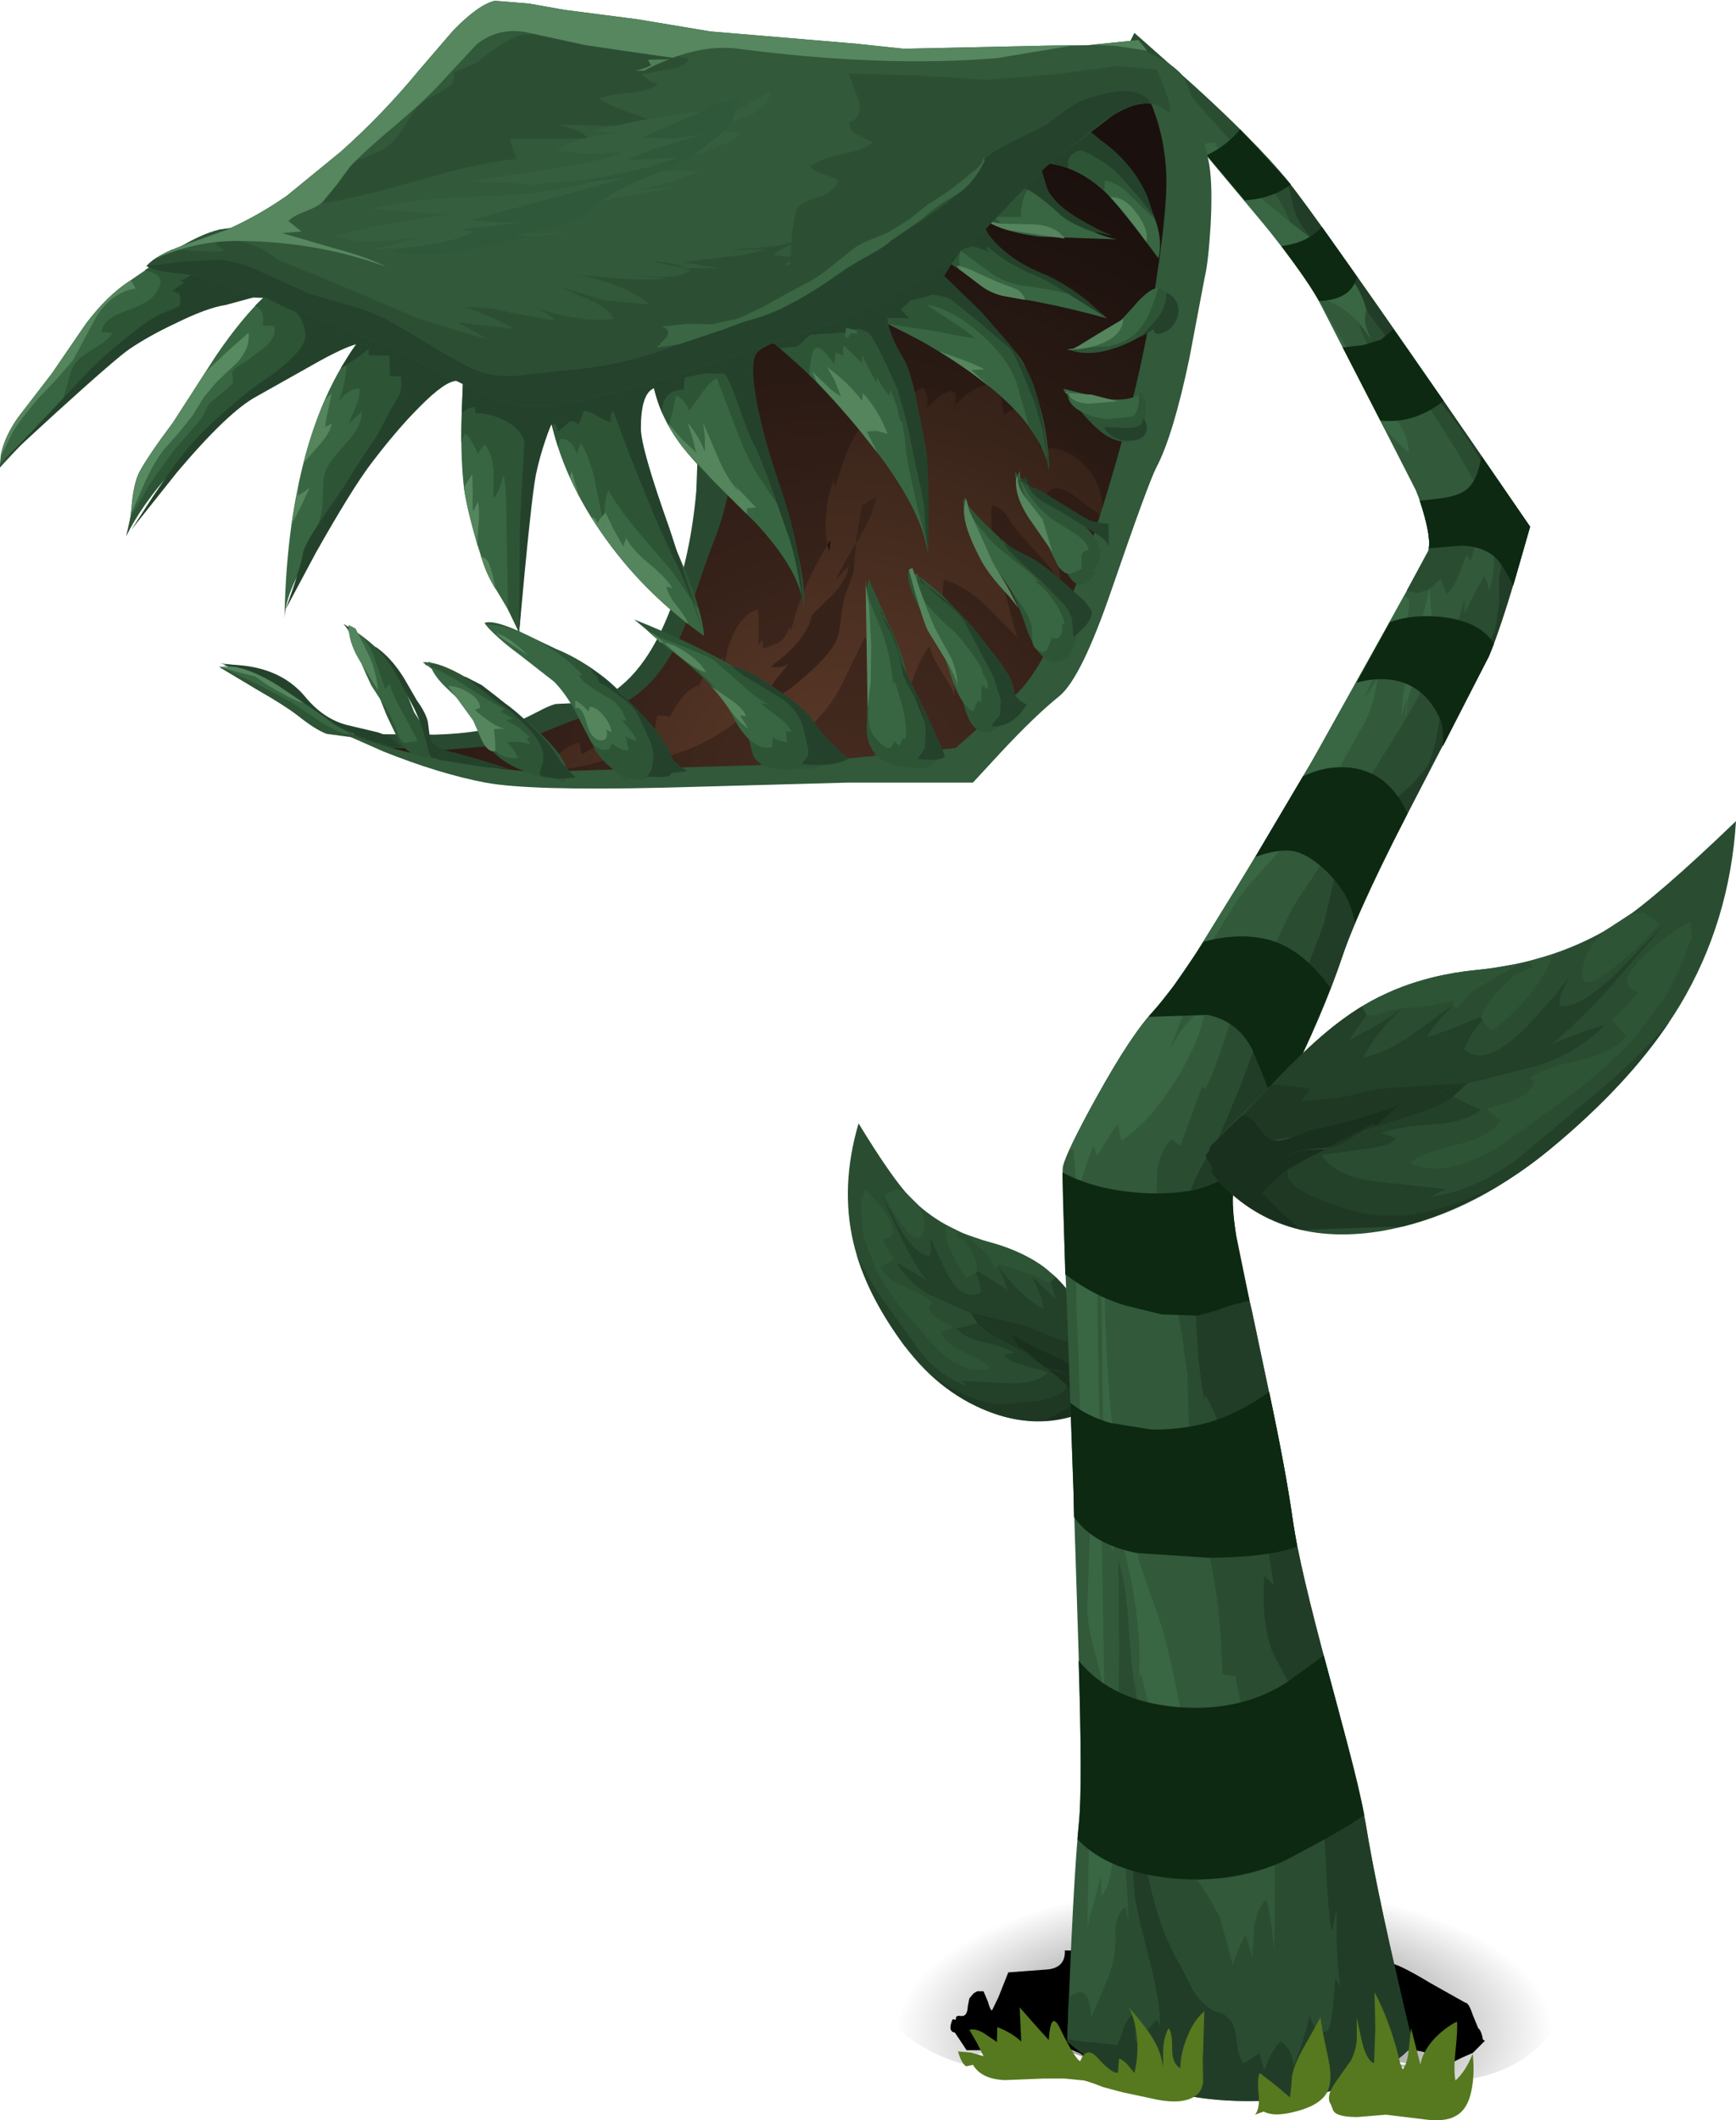 <?xml version="1.0" encoding="UTF-8" standalone="no"?>
<svg xmlns:xlink="http://www.w3.org/1999/xlink" height="269.7px" width="220.9px" xmlns="http://www.w3.org/2000/svg">
  <g transform="matrix(1.0, 0.0, 0.0, 1.0, 0.0, 0.0)">
    <use height="28.25" transform="matrix(1.0, 0.0, 0.0, 1.0, 113.15, 236.65)" width="85.35" xlink:href="#sprite0"/>
    <use height="263.05" transform="matrix(1.0, 0.0, 0.0, 1.0, 107.9, 4.2)" width="86.8" xlink:href="#shape2"/>
    <use height="222.65" transform="matrix(1.0, 0.0, 0.0, 1.0, 135.2, 16.45)" width="59.5" xlink:href="#sprite2"/>
    <use height="269.7" transform="matrix(1.0, 0.0, 0.0, 1.0, 0.0, 0.0)" width="220.9" xlink:href="#shape4"/>
  </g>
  <defs>
    <g id="sprite0" transform="matrix(1.0, 0.0, 0.0, 1.0, 0.0, 0.0)">
      <use height="28.25" transform="matrix(1.0, 0.0, 0.0, 1.0, 0.0, 0.0)" width="85.35" xlink:href="#shape0"/>
      <use height="15.75" transform="matrix(1.0, 0.0, 0.0, 1.0, 7.8, 11.45)" width="68.0" xlink:href="#sprite1"/>
    </g>
    <g id="shape0" transform="matrix(1.0, 0.0, 0.0, 1.0, 0.0, 0.0)">
      <path d="M85.35 18.0 Q85.35 21.6 81.7 24.5 77.8 27.6 71.6 28.1 66.3 26.95 64.7 25.95 L66.5 26.05 68.25 26.3 63.15 25.3 Q60.85 25.25 58.3 24.05 55.8 22.9 53.4 23.0 L49.5 20.5 Q46.85 19.0 45.1 21.0 L38.4 24.3 Q36.3 25.15 33.15 25.65 32.0 25.85 31.65 28.25 L31.5 28.25 28.05 26.7 24.65 25.0 Q20.95 23.45 17.15 23.6 L12.35 24.5 Q15.1 26.1 14.85 26.05 L12.2 24.55 Q11.4 24.45 11.0 24.9 10.7 25.25 10.5 26.15 5.4 25.1 0.55 21.1 0.0 19.15 0.0 18.0 0.0 10.55 12.5 5.25 25.0 0.0 42.65 0.0 60.35 0.0 72.85 5.25 85.35 10.55 85.35 18.0" fill="url(#gradient0)" fill-rule="evenodd" stroke="none"/>
    </g>
    <radialGradient cx="0" cy="0" gradientTransform="matrix(0.051, -6.0E-4, -0.001, -0.023, 42.65, 21.75)" gradientUnits="userSpaceOnUse" id="gradient0" r="819.2" spreadMethod="pad">
      <stop offset="0.0" stop-color="#000000" stop-opacity="0.698"/>
      <stop offset="1.0" stop-color="#000000" stop-opacity="0.0"/>
    </radialGradient>
    <g id="sprite1" transform="matrix(1.0, 0.0, 0.0, 1.0, 0.0, 0.0)">
      <use height="15.75" transform="matrix(1.0, 0.0, 0.0, 1.0, 0.0, 0.0)" width="68.0" xlink:href="#shape1"/>
    </g>
    <g id="shape1" transform="matrix(1.0, 0.0, 0.0, 1.0, 0.0, 0.0)">
      <path d="M61.05 4.15 L65.5 6.65 Q65.95 6.65 66.45 8.2 L67.15 9.9 Q67.55 10.2 67.75 11.35 L68.0 11.5 66.45 13.05 Q63.85 14.1 61.35 15.75 L61.2 15.7 60.85 13.55 Q60.7 12.4 56.4 12.85 L47.7 14.25 Q44.9 10.95 36.6 12.0 27.45 13.8 24.45 13.8 22.45 13.8 21.15 15.6 20.6 16.35 16.5 13.1 13.0 11.5 9.35 11.65 7.75 11.75 4.55 12.65 L3.85 12.6 4.4 12.7 2.05 12.7 0.55 10.45 Q-0.25 10.35 0.1 9.2 0.25 8.6 0.5 8.8 0.7 8.95 0.7 8.55 0.7 8.25 1.4 8.35 2.15 8.4 2.2 7.1 L2.4 6.1 2.95 5.45 3.4 5.2 4.2 5.2 4.75 6.5 Q5.1 7.75 5.3 7.6 L6.1 5.95 7.35 2.8 12.0 2.45 Q14.65 2.35 14.55 0.0 L38.55 0.8 55.95 1.65 Q56.9 1.65 61.05 4.15" fill="#000000" fill-rule="evenodd" stroke="none"/>
    </g>
    <g id="shape2" transform="matrix(1.0, 0.0, 0.0, 1.0, -107.9, -4.2)">
      <path d="M142.6 175.4 L140.45 175.15 Q140.85 175.45 141.85 177.5 134.65 182.6 126.6 179.85 119.85 177.55 115.1 171.2 110.1 164.45 108.6 158.1 106.9 150.9 109.25 142.9 113.55 149.95 115.85 152.35 119.8 156.4 126.15 158.1 132.85 159.9 136.5 164.95 138.7 167.95 142.6 175.4" fill="#2a4d32" fill-rule="evenodd" stroke="none"/>
      <path d="M135.65 176.15 Q135.75 177.5 132.05 178.2 L127.25 178.6 Q122.95 178.3 118.0 174.45 L115.1 171.2 Q110.65 165.2 109.0 159.55 110.65 163.15 113.05 166.3 L117.3 172.2 Q120.0 175.4 123.35 176.4 123.05 176.3 122.3 175.65 L127.9 175.95 Q131.7 176.15 133.35 174.6 133.1 174.45 130.2 173.65 128.0 173.05 127.8 172.3 L129.1 172.1 Q128.25 171.45 125.25 170.75 122.55 170.15 121.75 169.0 L124.45 168.3 Q125.3 169.2 127.1 170.15 L129.9 171.6 129.85 171.6 130.25 171.95 130.4 172.0 131.55 173.05 Q132.25 173.7 132.85 173.95 L133.1 174.05 134.45 175.05 135.65 176.15" fill="#234029" fill-rule="evenodd" stroke="none"/>
      <path d="M136.15 169.55 L136.3 170.1 136.55 170.7 Q135.4 170.7 133.5 169.85 L130.55 168.65 123.55 167.0 123.6 167.1 118.2 164.65 Q115.45 163.05 114.1 160.65 117.05 162.2 117.9 162.95 116.25 160.65 114.7 157.55 L112.1 151.85 114.65 156.5 Q116.75 159.8 118.35 159.75 L118.5 158.55 118.3 157.35 120.6 162.2 Q122.6 165.55 124.8 164.45 124.8 163.2 124.15 161.9 L124.4 161.7 124.35 161.6 Q125.1 162.2 128.2 164.05 L127.7 162.55 127.0 161.1 Q130.4 165.5 132.8 166.45 132.5 164.55 131.2 162.25 L134.35 165.25 133.7 163.05 134.35 162.45 Q136.45 164.5 139.05 169.05 L139.3 169.75 136.15 169.55" fill="#234029" fill-rule="evenodd" stroke="none"/>
      <path d="M124.4 168.35 L123.6 167.1 125.8 168.1 124.4 168.35" fill="#1e3824" fill-rule="evenodd" stroke="none"/>
      <path d="M132.85 173.95 L131.55 173.05 130.4 172.0 130.25 171.95 129.85 171.6 130.05 171.5 133.05 174.0 132.85 173.95" fill="#1e3824" fill-rule="evenodd" stroke="none"/>
      <path d="M132.85 180.75 Q128.8 180.95 124.75 179.1 121.1 177.45 118.0 174.45 122.95 178.3 127.25 178.6 L132.05 178.2 Q135.75 177.5 135.65 176.15 L137.1 178.35 132.85 180.75" fill="#1e3824" fill-rule="evenodd" stroke="none"/>
      <path d="M139.05 169.05 L140.95 172.6 140.5 172.6 Q140.05 172.65 139.1 173.4 138.25 174.15 137.7 174.15 137.05 174.15 136.3 173.65 L134.95 172.85 Q131.3 171.4 128.55 169.7 L129.85 171.75 127.0 170.2 Q125.25 169.25 124.4 168.35 L125.8 168.1 123.6 167.1 123.55 167.0 130.55 168.65 133.5 169.85 Q135.4 170.7 136.55 170.7 L136.3 170.1 136.15 169.55 139.3 169.75 139.05 169.05" fill="#1e3824" fill-rule="evenodd" stroke="none"/>
      <path d="M135.55 175.8 L135.65 176.15 134.45 175.05 133.15 174.05 134.75 174.45 Q135.7 174.65 136.1 175.25 L135.9 175.55 135.55 175.8" fill="#1a301f" fill-rule="evenodd" stroke="none"/>
      <path d="M135.55 175.8 L135.9 175.55 136.1 175.25 Q135.65 174.65 134.75 174.4 L133.05 174.0 130.05 171.5 129.85 171.6 129.8 171.65 128.5 169.65 Q131.2 171.25 134.95 172.85 L136.25 173.65 Q137.05 174.15 137.7 174.1 138.25 174.1 139.1 173.4 140.05 172.65 140.5 172.6 L140.95 172.6 142.6 175.4 142.65 175.95 Q142.95 176.2 142.35 176.65 141.7 177.15 141.85 177.5 137.55 180.5 132.85 180.75 L137.1 178.35 135.65 176.15 135.55 175.8" fill="#1a301f" fill-rule="evenodd" stroke="none"/>
      <path d="M110.1 151.35 Q111.75 152.85 112.9 154.7 114.55 157.4 112.4 157.6 112.5 158.2 112.95 158.95 L113.75 160.2 112.85 160.7 112.05 161.2 Q112.7 162.7 115.2 163.75 118.0 164.9 118.7 165.8 L118.2 166.1 Q118.15 167.0 119.3 167.75 L121.3 168.8 119.8 169.45 Q120.2 170.9 122.7 172.0 125.45 173.2 126.0 174.1 122.3 174.95 118.65 170.95 L114.35 165.95 Q112.1 162.85 111.25 160.95 L109.95 157.4 Q109.7 156.5 109.7 155.0 L109.55 152.55 110.1 151.35" fill="#2e5436" fill-rule="evenodd" stroke="none"/>
      <path d="M117.6 155.75 Q117.45 159.05 115.15 156.25 113.75 154.5 112.55 152.05 L114.1 151.3 115.15 151.6 116.8 153.25 Q117.6 154.6 117.6 155.75" fill="#2e5436" fill-rule="evenodd" stroke="none"/>
      <path d="M124.35 161.6 L123.5 160.8 124.15 161.9 123.05 162.55 Q120.15 158.7 120.35 155.8 L122.05 156.65 121.55 157.15 Q122.7 157.55 123.5 158.95 124.2 160.15 124.35 161.6" fill="#2e5436" fill-rule="evenodd" stroke="none"/>
      <path d="M123.5 160.8 L124.35 161.6 124.4 161.7 124.15 161.9 123.5 160.8" fill="#2e5436" fill-rule="evenodd" stroke="none"/>
      <path d="M125.75 159.7 L125.95 159.9 127.1 160.8 126.65 161.4 125.75 159.7" fill="#2e5436" fill-rule="evenodd" stroke="none"/>
      <path d="M132.0 162.4 L131.05 162.1 131.05 162.05 127.1 160.8 Q127.6 159.85 126.95 158.3 130.55 159.45 132.95 161.25 L133.7 163.05 132.95 162.95 132.0 162.4" fill="#2e5436" fill-rule="evenodd" stroke="none"/>
      <path d="M122.7 156.95 L125.05 157.75 125.75 159.7 122.7 156.95" fill="#2e5436" fill-rule="evenodd" stroke="none"/>
      <path d="M133.7 163.05 L132.95 161.25 134.35 162.45 133.7 163.05" fill="#2e5436" fill-rule="evenodd" stroke="none"/>
      <path d="M126.95 158.3 Q127.6 159.85 127.1 160.8 L125.95 159.9 125.75 159.7 125.05 157.75 126.95 158.3" fill="#2e5436" fill-rule="evenodd" stroke="none"/>
      <path d="M156.35 23.05 Q147.65 12.75 144.75 10.3 142.9 8.75 143.45 6.3 L144.35 4.2 152.35 11.3 Q161.15 19.35 164.85 24.3 170.85 32.2 194.7 67.0 L192.9 73.25 Q190.85 80.15 189.45 83.5 L180.7 100.4 Q173.05 115.05 170.85 121.55 168.4 128.9 163.45 138.85 159.5 146.8 157.4 149.9 156.25 151.7 157.5 158.5 158.15 162.0 159.3 166.75 L161.45 176.95 Q163.6 186.95 164.5 193.35 165.3 199.1 169.15 213.25 173.1 227.85 173.8 232.1 175.3 241.4 179.8 260.1 178.5 261.8 175.35 263.55 169.1 267.05 160.0 267.25 150.0 267.5 141.9 263.65 139.35 262.4 137.35 260.95 L135.8 259.7 Q136.55 239.25 137.3 231.75 137.75 227.2 137.25 210.35 L136.6 189.8 135.8 167.35 Q135.05 149.4 135.25 148.4 135.65 146.55 139.6 139.45 144.0 131.45 147.0 128.35 149.8 125.45 157.0 113.55 L166.75 97.15 Q170.85 90.35 181.65 70.25 182.15 69.3 181.45 66.45 180.95 64.25 180.15 62.35 L175.15 52.55 168.2 39.0 Q165.95 34.45 156.35 23.05" fill="#31593a" fill-rule="evenodd" stroke="none"/>
      <path d="M173.85 39.45 L174.0 39.95 174.0 39.7 176.65 43.2 182.25 49.95 Q185.65 54.05 187.5 57.05 192.7 65.5 190.75 73.3 L190.75 73.0 190.7 73.45 190.75 73.3 190.75 76.6 190.3 79.8 Q189.7 82.05 187.8 83.2 185.45 84.55 184.65 85.95 183.7 87.65 183.1 91.8 182.5 95.95 181.5 97.65 L179.65 99.75 Q178.05 101.15 177.6 101.7 176.45 103.1 175.35 105.5 L173.5 109.55 173.55 108.6 173.5 107.6 Q170.95 108.05 169.8 111.7 L168.4 117.6 166.0 123.95 Q164.8 126.1 163.1 129.9 L160.9 134.6 160.8 129.5 Q159.05 135.6 155.2 144.35 L153.2 147.85 Q151.85 150.15 151.5 151.5 151.05 153.35 151.35 156.75 L151.9 161.95 152.3 170.15 Q152.55 174.8 153.3 178.3 L153.35 177.45 Q154.7 179.8 155.75 183.0 L157.4 188.9 Q157.5 188.35 158.1 187.3 L158.75 185.95 Q159.95 189.05 160.8 193.7 L162.05 201.55 160.85 200.45 Q160.45 207.1 162.1 210.55 L163.8 213.75 Q164.5 215.45 164.3 217.4 164.4 217.05 164.65 217.0 164.7 219.2 165.6 222.5 L166.95 227.9 Q166.85 227.15 167.0 226.5 168.4 229.85 168.65 236.15 169.0 243.65 169.45 245.8 L169.85 244.1 170.05 243.0 Q170.0 249.15 170.5 252.65 L169.9 251.55 169.6 255.2 Q169.3 258.3 168.75 258.4 167.9 258.65 167.3 257.8 166.8 257.15 166.65 256.25 166.2 258.6 164.6 262.85 164.5 260.75 163.0 259.65 161.8 260.7 160.9 263.3 L160.25 261.1 Q160.1 261.35 159.25 261.8 L158.25 262.45 Q157.6 261.6 157.4 259.8 157.2 257.9 156.7 257.15 156.15 256.35 155.4 256.1 154.35 255.8 153.85 255.4 152.4 254.3 151.75 253.05 L150.25 250.1 Q147.45 245.45 146.05 238.35 145.3 234.3 144.5 225.55 L144.25 233.6 Q144.05 238.55 144.45 241.6 144.7 243.45 146.35 249.7 147.65 254.85 147.6 257.95 147.6 257.4 147.2 256.9 L145.85 258.4 144.55 259.85 144.35 256.1 Q143.55 256.55 143.0 257.85 L142.2 260.15 140.3 259.9 138.35 259.75 135.8 259.4 136.0 254.15 Q138.65 251.85 138.85 256.7 L141.1 251.35 Q142.15 248.4 141.9 245.55 142.1 243.25 143.2 242.6 143.5 243.35 143.6 244.9 143.55 241.3 142.9 233.25 142.3 225.7 142.3 221.55 L142.4 209.9 142.3 198.5 Q143.25 201.2 143.6 206.6 144.0 212.75 144.5 214.95 L145.6 221.2 Q146.2 225.3 146.7 227.4 L146.9 219.95 Q148.5 226.6 149.8 230.4 L149.75 225.75 150.25 228.1 150.6 232.45 Q150.7 235.3 151.2 236.8 L152.0 238.55 152.0 238.6 153.7 241.15 155.2 243.8 156.05 246.9 156.85 249.95 Q157.9 247.0 158.5 246.15 L158.95 247.6 159.35 249.05 159.6 245.05 Q159.95 242.65 161.15 241.65 161.85 244.35 162.1 248.3 162.4 238.05 162.05 233.05 L160.9 234.1 159.3 229.95 Q158.35 227.2 158.6 225.65 158.15 225.65 158.15 216.8 157.85 216.8 157.65 215.55 L157.2 213.15 156.35 213.1 155.55 212.95 Q155.45 208.25 154.85 203.35 154.1 197.85 152.95 194.2 L152.05 195.85 151.5 185.35 Q151.15 179.0 151.1 174.95 L151.1 174.8 Q150.85 173.65 150.55 170.7 L149.85 166.6 Q149.7 166.85 149.8 167.25 L148.25 163.15 Q146.95 160.5 146.65 159.2 146.4 158.1 146.7 156.4 L147.15 153.65 147.25 149.0 Q147.5 146.75 149.0 144.9 L150.2 145.75 151.55 142.05 152.9 138.35 Q153.3 138.25 153.35 138.55 154.4 136.55 155.5 133.2 157.05 128.45 157.35 127.8 157.05 128.65 156.9 130.3 159.05 127.85 161.2 122.7 163.7 116.7 164.85 114.85 L168.55 109.3 Q170.55 106.15 171.75 103.5 173.2 100.45 177.25 94.1 180.95 88.2 182.4 84.7 L182.3 88.5 184.5 82.45 186.35 76.3 186.4 78.0 Q187.95 74.7 188.9 73.3 L189.25 74.15 189.5 75.2 Q191.25 69.25 188.05 62.15 186.75 59.35 181.1 50.65 L180.25 51.05 177.0 47.45 Q174.9 45.2 173.95 43.65 173.35 42.6 172.85 41.0 173.95 42.25 174.45 43.35 L173.8 41.5 Q173.55 40.35 173.85 39.45" fill="#2a4d32" fill-rule="evenodd" stroke="none"/>
      <path d="M144.35 4.2 L151.6 10.6 Q159.7 17.95 163.75 22.85 L164.6 26.45 Q165.15 28.4 166.6 29.95 L167.2 30.6 164.15 28.25 163.85 27.5 Q162.6 24.65 159.5 21.15 L154.3 15.35 149.5 9.9 Q146.6 7.05 143.7 5.45 L144.35 4.2" fill="#2a4d32" fill-rule="evenodd" stroke="none"/>
      <path d="M164.6 26.45 L163.75 22.85 164.85 24.3 Q170.85 32.2 194.7 67.0 L192.9 73.25 Q190.85 80.15 189.45 83.5 L180.7 100.4 Q173.05 115.05 170.85 121.55 168.4 128.9 163.45 138.85 159.5 146.8 157.4 149.9 156.25 151.7 157.5 158.5 158.15 162.0 159.3 166.75 L161.45 176.95 Q163.6 186.95 164.5 193.35 165.3 199.1 169.15 213.25 173.1 227.85 173.8 232.1 175.3 241.4 179.8 260.1 178.5 261.8 175.35 263.55 169.1 267.05 160.0 267.25 150.0 267.5 141.9 263.65 139.35 262.4 137.35 260.95 L135.8 259.7 135.8 259.4 138.35 259.75 140.3 259.9 142.2 260.15 143.0 257.85 Q143.55 256.55 144.35 256.1 L144.55 259.85 145.85 258.4 147.2 256.9 Q147.6 257.4 147.6 257.95 147.65 254.85 146.35 249.7 144.7 243.45 144.45 241.6 144.05 238.55 144.25 233.6 L144.5 225.55 Q145.3 234.3 146.05 238.35 147.45 245.45 150.25 250.1 L151.75 253.05 Q152.4 254.3 153.85 255.4 154.35 255.8 155.4 256.1 156.15 256.35 156.7 257.15 157.2 257.9 157.4 259.8 157.6 261.6 158.25 262.45 L159.25 261.8 Q160.1 261.35 160.25 261.1 L160.9 263.3 Q161.8 260.7 163.0 259.65 164.5 260.75 164.6 262.85 166.2 258.6 166.65 256.25 166.8 257.15 167.3 257.8 167.9 258.65 168.75 258.4 169.3 258.3 169.6 255.2 L169.9 251.55 170.5 252.65 Q170.0 249.15 170.05 243.0 L169.85 244.1 169.45 245.8 Q169.0 243.65 168.65 236.15 168.4 229.85 167.0 226.5 166.85 227.15 166.95 227.9 L165.6 222.5 Q164.7 219.2 164.65 217.0 164.4 217.05 164.3 217.4 164.5 215.45 163.8 213.75 L162.1 210.55 Q160.45 207.1 160.85 200.45 L162.05 201.55 160.8 193.7 Q159.95 189.05 158.75 185.95 L158.1 187.3 Q157.5 188.35 157.4 188.9 L155.75 183.0 Q154.7 179.8 153.35 177.45 L153.3 178.3 Q152.55 174.8 152.3 170.15 L151.9 161.95 151.35 156.75 Q151.05 153.35 151.5 151.5 151.85 150.15 153.2 147.85 L155.2 144.35 Q159.05 135.6 160.8 129.5 L160.9 134.6 163.1 129.9 Q164.8 126.1 166.0 123.95 L168.4 117.6 169.8 111.7 Q170.95 108.05 173.5 107.6 L173.55 108.6 173.5 109.55 175.35 105.5 Q176.45 103.1 177.6 101.7 178.05 101.15 179.65 99.75 L181.5 97.65 Q182.5 95.95 183.1 91.8 183.7 87.65 184.65 85.95 185.45 84.55 187.8 83.2 189.7 82.05 190.3 79.8 L190.75 76.6 190.75 73.3 Q192.7 65.5 187.5 57.05 185.65 54.05 182.25 49.95 L176.65 43.2 174.0 39.7 173.9 39.3 173.85 39.4 Q173.25 36.95 171.35 34.65 169.85 32.8 167.2 30.6 L166.6 29.95 Q165.15 28.4 164.6 26.45" fill="#223d27" fill-rule="evenodd" stroke="none"/>
      <path d="M149.35 125.4 L148.8 127.25 152.0 123.45 Q151.8 125.8 150.5 129.2 L148.65 134.1 Q149.95 130.75 153.4 127.85 153.05 131.9 149.65 137.35 146.25 142.8 142.7 145.1 L142.45 144.1 142.25 143.0 Q141.7 143.65 140.9 145.0 L139.6 147.05 139.15 145.75 Q138.1 148.4 136.95 152.3 L136.85 149.25 136.55 146.25 136.1 146.3 Q137.95 142.2 140.95 137.1 144.55 130.95 147.0 128.35 L149.35 125.4" fill="#396643" fill-rule="evenodd" stroke="none"/>
      <path d="M169.5 99.0 Q170.5 96.9 171.45 95.35 L171.0 96.65 169.5 99.0" fill="#396643" fill-rule="evenodd" stroke="none"/>
      <path d="M152.0 123.45 L148.8 127.25 149.35 125.4 152.0 121.55 152.0 123.45" fill="#396643" fill-rule="evenodd" stroke="none"/>
      <path d="M178.65 75.8 L179.3 76.2 Q179.4 79.45 177.1 82.75 174.25 86.75 173.7 88.8 L175.25 86.25 Q175.1 88.8 173.8 91.65 L171.0 96.65 171.45 95.35 Q170.5 96.9 169.5 99.0 L171.0 96.65 Q169.45 100.5 165.85 104.85 L159.35 112.1 Q157.65 114.0 155.55 117.6 L152.0 123.45 152.0 121.55 160.2 108.25 166.75 97.15 178.65 75.8" fill="#396643" fill-rule="evenodd" stroke="none"/>
      <path d="M137.45 159.4 L139.65 162.05 Q139.65 171.25 140.1 189.0 L140.55 216.05 Q140.45 214.4 139.35 210.4 138.35 206.7 138.35 204.65 L138.7 193.95 Q138.9 187.45 138.0 183.25 L137.45 184.45 Q137.5 178.6 137.0 167.0 136.75 161.45 137.45 159.4" fill="#396643" fill-rule="evenodd" stroke="none"/>
      <path d="M140.1 158.5 L140.55 162.5 Q140.55 173.85 142.3 188.75 143.3 190.05 143.95 193.4 L144.95 198.6 146.8 203.9 Q148.0 207.15 148.45 209.2 152.05 223.95 152.0 237.0 151.9 234.35 150.8 228.35 149.8 223.0 149.75 220.05 L149.75 225.75 Q148.8 221.3 147.15 215.9 L146.9 219.95 145.2 212.95 144.9 213.45 Q145.2 209.35 144.45 204.15 143.75 199.2 142.4 195.05 L141.5 197.4 Q140.6 188.55 140.3 177.95 L140.1 158.5" fill="#396643" fill-rule="evenodd" stroke="none"/>
      <path d="M146.9 219.95 L147.15 215.9 Q148.8 221.3 149.75 225.75 L149.8 230.4 Q148.5 226.6 146.9 219.95" fill="#396643" fill-rule="evenodd" stroke="none"/>
      <path d="M138.8 223.7 L140.1 221.9 Q141.3 226.2 141.6 231.85 142.0 239.0 140.15 241.2 L140.1 238.7 139.15 242.25 Q138.45 244.35 138.35 245.55 L138.55 234.65 138.8 223.7" fill="#396643" fill-rule="evenodd" stroke="none"/>
      <path d="M179.25 88.65 L178.8 91.5 Q178.8 90.2 179.2 88.75 L179.25 88.65" fill="#396643" fill-rule="evenodd" stroke="none"/>
      <path d="M181.5 76.65 L181.8 75.0 181.9 74.95 182.15 78.0 Q182.35 79.75 182.0 81.05 L180.65 84.85 Q179.55 87.45 179.2 88.75 L178.7 89.9 178.35 91.2 Q178.3 88.3 179.55 83.85 L181.5 76.65" fill="#396643" fill-rule="evenodd" stroke="none"/>
      <path d="M152.35 18.4 L154.65 18.1 Q155.6 20.85 158.4 23.55 L164.15 28.25 166.05 32.1 Q166.85 33.4 168.45 34.7 L170.9 36.9 Q171.9 38.05 172.85 41.0 170.7 38.7 167.8 37.9 169.25 40.9 171.55 44.45 L175.8 50.65 178.1 53.95 Q179.3 55.95 179.25 57.65 L176.2 54.6 168.2 39.0 Q166.75 36.0 161.8 29.7 L152.35 18.4" fill="#396643" fill-rule="evenodd" stroke="none"/>
      <path d="M170.9 36.9 L168.45 34.7 Q166.85 33.4 166.05 32.1 L164.15 28.25 167.2 30.6 Q168.9 32.5 173.85 39.45 173.55 40.35 173.8 41.5 L174.45 43.35 Q173.95 42.25 172.85 41.0 171.9 38.05 170.9 36.9" fill="#396643" fill-rule="evenodd" stroke="none"/>
      <path d="M167.2 30.6 Q169.85 32.8 171.35 34.65 173.25 36.95 173.85 39.4 L173.85 39.45 Q168.9 32.5 167.2 30.6" fill="#396643" fill-rule="evenodd" stroke="none"/>
      <path d="M184.15 65.8 L184.2 63.1 185.1 64.45 186.0 65.85 Q186.2 65.35 186.75 65.1 187.65 66.3 187.7 68.15 187.75 69.85 187.1 71.35 L186.65 70.5 185.6 73.15 Q184.95 74.8 184.1 75.55 L183.7 74.6 183.3 73.65 181.9 74.95 181.9 74.45 181.8 75.0 180.35 75.45 179.0 75.15 181.65 70.25 181.7 70.1 181.9 70.5 181.8 69.8 Q182.1 68.0 180.7 63.75 L180.55 62.65 Q181.35 66.9 183.65 68.35 184.1 67.35 184.15 65.8" fill="#2a4d32" fill-rule="evenodd" stroke="none"/>
    </g>
    <g id="sprite2" transform="matrix(1.0, 0.0, 0.0, 1.0, 0.0, 0.0)">
      <use height="222.65" transform="matrix(1.0, 0.0, 0.0, 1.0, 0.0, 0.0)" width="59.5" xlink:href="#shape3"/>
    </g>
    <g id="shape3" transform="matrix(1.0, 0.0, 0.0, 1.0, 0.0, 0.0)">
      <path d="M32.65 21.85 Q31.45 19.65 27.85 14.85 31.2 14.45 33.0 12.4 L37.5 18.8 Q37.05 20.2 36.05 20.9 34.85 21.75 32.65 21.85" fill="#0d2912" fill-rule="evenodd" stroke="none"/>
      <path d="M53.2 42.15 L53.3 41.55 59.5 50.55 57.35 58.05 Q55.8 54.9 54.65 54.1 53.15 53.05 50.8 52.95 L46.6 53.3 Q46.9 51.55 45.45 47.25 L47.6 47.0 Q50.3 46.75 51.5 45.75 52.7 44.75 53.2 42.15" fill="#0d2912" fill-rule="evenodd" stroke="none"/>
      <path d="M42.1 25.4 L48.5 34.55 Q44.75 37.5 40.45 37.05 L35.65 27.75 38.25 27.45 40.55 26.75 42.1 25.4" fill="#0d2912" fill-rule="evenodd" stroke="none"/>
      <path d="M28.55 197.55 L33.25 194.15 36.2 205.15 Q37.8 211.15 38.4 214.45 35.6 216.4 29.95 219.35 26.1 221.6 21.05 222.35 16.25 223.0 11.5 222.15 5.15 220.95 1.9 217.5 L2.1 215.3 Q2.55 210.85 2.05 194.8 6.3 200.0 14.65 200.7 22.65 201.35 28.55 197.55" fill="#0d2912" fill-rule="evenodd" stroke="none"/>
      <path d="M54.9 65.45 L54.25 67.05 48.4 78.5 Q48.5 76.05 48.1 75.15 46.6 71.65 43.55 70.45 40.8 69.45 37.4 70.4 L41.65 62.7 Q44.05 61.8 47.15 61.95 52.95 62.25 54.9 65.45" fill="#0d2912" fill-rule="evenodd" stroke="none"/>
      <path d="M11.35 165.4 Q15.95 165.45 19.8 164.1 22.9 163.0 26.3 160.6 28.4 170.55 29.3 176.9 L29.85 180.3 Q25.85 181.7 18.55 181.7 L9.45 181.1 Q4.15 180.05 1.7 176.85 L1.45 176.5 1.4 173.35 1.0 162.0 Q3.05 163.65 6.05 164.55 L11.35 165.4" fill="#0d2912" fill-rule="evenodd" stroke="none"/>
      <path d="M36.5 98.5 Q35.7 96.5 33.65 94.45 31.45 92.3 29.55 91.85 27.6 91.45 24.55 92.55 L30.6 82.3 Q32.1 81.6 33.6 81.3 40.8 80.2 43.9 87.05 39.5 95.5 37.2 100.95 36.95 99.55 36.5 98.5" fill="#0d2912" fill-rule="evenodd" stroke="none"/>
      <path d="M0.0 132.7 Q3.5 134.55 8.0 135.1 12.1 135.65 16.1 135.05 19.2 134.6 23.2 131.8 L22.2 133.45 Q21.2 135.05 22.1 140.7 L23.8 149.0 21.6 149.55 Q20.95 149.7 19.45 150.3 L17.15 150.9 12.6 150.75 8.15 149.65 Q4.1 148.5 0.35 145.65 L0.0 132.7" fill="#0d2912" fill-rule="evenodd" stroke="none"/>
      <path d="M25.7 120.8 L24.15 117.05 Q22.25 113.4 18.45 112.65 L10.95 112.9 11.8 111.9 Q13.85 109.7 17.95 103.35 22.95 102.0 26.95 103.3 30.95 104.75 34.1 109.25 31.45 116.05 27.1 124.6 L25.7 120.8" fill="#0d2912" fill-rule="evenodd" stroke="none"/>
      <path d="M18.35 3.3 Q20.95 2.05 22.6 0.0 L29.05 7.0 Q26.85 8.75 23.2 9.05 L18.35 3.3" fill="#0d2912" fill-rule="evenodd" stroke="none"/>
    </g>
    <g id="shape4" transform="matrix(1.0, 0.0, 0.0, 1.0, 0.0, 0.0)">
      <path d="M206.1 117.25 Q210.8 114.15 220.9 104.45 220.1 117.3 213.75 127.9 208.1 137.25 197.1 146.3 186.65 154.85 175.45 156.65 162.0 158.75 154.1 149.15 156.4 146.45 157.45 145.9 L154.05 145.75 161.7 138.05 Q166.15 133.45 168.75 131.3 176.85 124.5 187.75 123.4 198.15 122.4 206.1 117.25" fill="#2a4d32" fill-rule="evenodd" stroke="none"/>
      <path d="M168.25 152.7 Q163.15 150.65 164.05 148.65 165.15 147.85 166.35 147.3 L168.85 146.1 169.3 146.0 Q170.3 145.75 171.7 144.95 L174.0 143.7 174.25 143.65 175.0 143.2 174.85 143.05 179.8 141.5 Q183.05 140.55 184.7 139.4 L188.4 141.2 Q186.55 142.75 182.25 143.05 177.4 143.35 175.8 144.15 L177.65 144.75 Q177.0 145.8 173.35 146.2 L168.2 146.9 Q169.8 149.7 175.5 150.35 L184.0 151.25 182.1 152.2 Q187.55 151.55 193.25 147.3 L202.8 139.3 Q208.0 135.1 212.4 130.0 206.95 138.2 197.1 146.3 194.05 148.8 191.05 150.55 186.6 152.75 183.2 153.7 178.9 154.95 175.15 154.55 172.3 154.3 168.25 152.7 M174.85 143.05 L174.65 143.1 174.8 142.95 174.85 143.05" fill="#234029" fill-rule="evenodd" stroke="none"/>
      <path d="M199.75 124.25 L198.8 126.05 Q198.35 127.05 198.45 127.95 200.85 128.4 205.65 123.85 L211.9 117.45 204.95 125.5 Q201.05 129.8 197.35 132.95 199.0 132.0 204.25 130.35 201.0 133.7 196.05 135.45 L186.7 137.85 186.8 137.75 181.25 138.1 175.6 138.45 170.55 139.6 165.6 140.05 166.8 138.5 164.4 138.15 162.0 137.95 162.75 137.0 Q168.7 130.8 173.3 128.0 L173.9 129.1 171.7 132.3 Q176.55 129.8 178.3 128.3 L178.35 128.3 Q175.05 131.45 173.45 134.55 175.95 134.05 179.45 131.8 L184.9 127.8 183.05 129.85 Q182.0 131.05 181.5 132.0 186.35 130.35 188.5 129.25 L188.4 129.4 188.65 129.75 Q186.95 131.7 186.3 133.5 188.9 135.8 193.75 131.1 196.3 128.6 199.75 124.25" fill="#234029" fill-rule="evenodd" stroke="none"/>
      <path d="M184.8 139.55 L182.95 138.8 186.7 137.85 184.8 139.55" fill="#1e3824" fill-rule="evenodd" stroke="none"/>
      <path d="M171.7 144.95 Q170.3 145.75 169.3 146.0 L168.95 146.0 174.8 142.95 175.0 143.2 174.25 143.65 174.0 143.65 Q173.5 143.85 171.7 144.95" fill="#1e3824" fill-rule="evenodd" stroke="none"/>
      <path d="M165.65 156.45 L163.05 154.2 160.65 151.7 Q162.5 149.75 164.0 148.7 163.15 150.7 168.25 152.7 172.3 154.3 175.15 154.55 178.9 154.95 183.2 153.7 186.6 152.75 191.05 150.55 184.8 154.35 178.55 156.0 L165.65 156.45" fill="#1e3824" fill-rule="evenodd" stroke="none"/>
      <path d="M164.4 138.15 L166.8 138.5 165.6 140.05 170.55 139.6 175.6 138.45 181.25 138.1 186.8 137.75 186.7 137.85 182.95 138.8 184.8 139.55 Q183.1 140.75 180.0 141.75 176.5 142.8 174.9 143.4 L177.95 140.6 Q172.75 142.55 166.75 143.8 L164.35 144.65 162.05 145.05 Q161.25 144.9 160.35 143.6 159.4 142.2 158.75 142.0 L158.0 141.95 162.75 137.0 162.0 137.95 164.4 138.15" fill="#1e3824" fill-rule="evenodd" stroke="none"/>
      <path d="M164.3 148.15 L163.95 147.7 163.8 147.15 Q164.8 146.35 166.25 146.25 L168.8 146.15 166.35 147.35 164.0 148.7 164.3 148.15" fill="#1a301f" fill-rule="evenodd" stroke="none"/>
      <path d="M154.1 149.15 Q154.5 148.65 153.8 147.75 153.1 146.95 153.75 146.6 L154.05 145.75 158.0 141.9 158.75 142.0 Q159.4 142.2 160.35 143.6 161.25 144.9 162.05 145.05 163.0 145.25 164.4 144.65 L166.8 143.75 Q172.9 142.5 178.05 140.55 L175.05 143.25 175.0 143.2 174.8 142.95 168.95 146.0 166.3 146.2 Q164.8 146.35 163.8 147.15 L163.95 147.7 164.3 148.15 164.0 148.7 Q162.5 149.75 160.65 151.7 L163.05 154.2 165.65 156.45 Q158.7 154.8 154.1 149.15" fill="#1a301f" fill-rule="evenodd" stroke="none"/>
      <path d="M208.45 126.15 Q205.35 125.25 209.2 121.6 211.9 119.0 215.1 117.2 L215.3 119.2 213.85 122.85 212.1 126.5 208.3 131.6 Q206.05 134.3 201.0 138.45 L192.0 145.0 Q188.95 147.15 186.05 148.05 182.2 149.25 179.45 147.95 180.75 146.7 185.45 145.6 189.65 144.6 191.0 142.45 L190.05 141.75 189.2 141.05 192.7 139.95 Q194.8 139.1 195.25 137.7 195.05 137.3 194.65 137.15 196.15 135.95 200.95 134.9 205.25 133.95 206.95 131.8 L206.05 130.75 205.05 129.8 206.9 128.05 208.45 126.15" fill="#2e5436" fill-rule="evenodd" stroke="none"/>
      <path d="M201.7 122.0 Q202.2 120.35 204.2 118.4 L207.5 116.25 209.25 116.1 211.15 117.6 Q208.15 120.95 205.0 123.35 200.1 127.1 201.7 122.0" fill="#2e5436" fill-rule="evenodd" stroke="none"/>
      <path d="M191.2 125.45 Q193.15 123.4 195.1 123.15 L194.6 122.25 197.55 121.4 Q196.25 125.9 190.0 131.05 189.2 130.7 188.65 129.75 L190.2 128.25 188.5 129.25 Q189.6 127.05 191.2 125.45" fill="#2e5436" fill-rule="evenodd" stroke="none"/>
      <path d="M190.2 128.25 L188.65 129.75 188.4 129.4 188.5 129.25 190.2 128.25" fill="#2e5436" fill-rule="evenodd" stroke="none"/>
      <path d="M184.9 127.35 Q186.45 126.8 187.05 126.2 L187.45 126.0 185.25 128.35 Q185.0 127.95 184.9 127.35" fill="#2e5436" fill-rule="evenodd" stroke="none"/>
      <path d="M176.0 126.55 Q180.7 124.3 186.45 123.55 184.65 125.7 184.9 127.35 L181.65 127.95 178.35 128.3 179.05 127.6 178.3 128.3 176.75 128.55 175.05 129.15 173.9 129.1 176.0 126.55" fill="#2e5436" fill-rule="evenodd" stroke="none"/>
      <path d="M193.45 122.55 L187.45 126.0 189.55 123.2 193.45 122.55" fill="#2e5436" fill-rule="evenodd" stroke="none"/>
      <path d="M173.9 129.1 L173.3 128.0 Q174.8 127.1 176.0 126.55 L173.9 129.1" fill="#2e5436" fill-rule="evenodd" stroke="none"/>
      <path d="M186.45 123.55 L189.55 123.2 187.45 126.0 187.05 126.2 Q186.45 126.8 184.9 127.35 184.65 125.7 186.45 123.55" fill="#2e5436" fill-rule="evenodd" stroke="none"/>
      <path d="M90.0 35.95 Q91.15 28.75 94.45 26.2 99.4 22.4 103.25 30.0 105.05 33.5 107.1 41.55 109.45 51.1 107.65 61.7 106.05 71.25 101.25 80.9 98.3 86.75 94.9 89.8 91.15 93.15 85.35 94.5 77.95 96.3 65.65 96.3 L51.3 96.0 44.0 93.35 55.3 93.45 Q61.6 93.3 66.3 91.6 L68.5 90.5 Q69.9 89.75 70.7 89.55 L73.8 89.4 Q75.7 89.4 76.85 88.75 79.85 87.05 82.0 83.95 83.75 81.5 85.25 77.65 87.85 71.0 88.6 62.45 L89.2 46.75 Q89.6 38.6 90.0 35.95" fill="#294a30" fill-rule="evenodd" stroke="none"/>
      <path d="M98.7 26.0 Q101.85 21.4 110.0 17.6 112.7 16.35 123.6 12.35 133.55 8.65 135.3 8.3 141.85 7.05 146.2 10.95 149.3 13.75 149.95 16.7 L150.2 23.95 Q150.25 35.7 147.25 48.6 L144.9 58.0 Q143.5 62.9 141.55 67.1 L137.5 75.75 Q135.05 80.85 133.05 84.15 128.95 90.95 125.9 93.25 122.35 95.85 115.0 96.9 99.55 99.1 78.05 99.1 L68.05 98.8 58.2 97.75 53.25 96.55 48.25 95.1 56.65 95.4 64.8 94.7 69.05 93.2 Q72.15 91.9 73.2 91.55 L77.0 90.35 Q79.3 89.6 80.65 88.65 84.7 85.8 87.2 79.5 89.55 72.1 90.9 68.7 93.4 62.4 93.55 54.55 93.25 45.25 93.45 39.65 L98.7 26.0" fill="url(#gradient1)" fill-rule="evenodd" stroke="none"/>
      <path d="M105.65 68.7 L105.55 70.2 105.3 69.3 105.65 68.7" fill="url(#gradient2)" fill-rule="evenodd" stroke="none"/>
      <path d="M68.55 97.8 L68.55 97.2 Q67.95 97.35 67.4 97.75 L68.55 97.8 M131.15 52.55 Q130.25 51.05 127.75 52.75 L127.45 50.95 127.05 49.0 Q125.35 48.75 123.95 49.55 123.1 50.0 121.45 51.55 122.05 49.15 120.4 49.95 119.1 50.55 117.9 51.95 118.3 50.4 117.45 49.3 114.95 50.3 111.95 54.65 L112.05 53.25 Q109.95 52.7 108.25 56.45 107.3 58.45 106.25 61.95 L106.15 61.1 Q105.4 62.55 105.15 65.0 104.9 67.35 105.3 69.3 102.0 74.65 100.65 80.25 L100.55 79.65 Q99.95 81.15 99.2 81.7 L97.15 82.5 Q96.95 81.9 97.05 81.35 L96.5 82.05 96.55 79.8 96.45 77.5 Q94.55 78.0 93.3 80.7 92.3 82.9 92.1 85.35 L92.05 83.65 Q89.75 84.9 88.75 87.8 L88.9 87.15 Q87.0 87.75 85.25 91.2 L84.45 91.05 83.65 91.0 Q83.35 92.05 83.25 94.2 82.7 92.35 81.3 93.05 79.6 94.35 78.85 94.65 L78.65 93.85 78.4 93.1 Q75.6 95.2 74.0 95.95 L73.85 95.1 73.7 94.4 Q72.5 94.75 71.15 95.85 L68.85 97.8 71.45 97.8 Q74.05 97.7 77.45 96.5 L83.2 94.3 Q82.8 95.7 82.0 96.8 92.45 95.25 99.5 85.8 99.15 91.1 99.5 95.4 100.65 95.3 102.05 93.75 L104.15 91.3 Q106.0 89.45 107.45 86.4 L110.05 81.05 Q111.75 82.95 111.6 88.45 L111.25 96.5 113.1 93.5 114.75 90.4 116.25 86.2 Q117.1 83.7 118.3 82.15 118.5 83.4 119.75 85.35 121.2 87.55 121.5 88.6 121.5 86.6 120.55 81.2 119.7 76.5 120.1 73.75 122.45 74.35 125.15 76.75 L129.4 81.05 127.2 72.75 Q125.85 67.75 126.2 64.35 127.1 64.3 127.95 65.4 L129.25 67.3 132.25 70.65 Q134.15 72.65 134.9 74.2 135.1 72.85 133.6 68.45 132.25 64.55 133.2 62.9 134.1 61.3 136.5 62.95 L140.2 65.65 Q140.65 62.2 138.25 59.45 135.8 56.65 132.35 57.0 L131.15 52.55 M98.7 26.0 Q101.85 21.4 110.0 17.6 112.7 16.35 123.6 12.35 133.55 8.65 135.3 8.3 141.85 7.05 146.2 10.95 149.3 13.75 149.95 16.7 L150.2 23.95 Q150.25 35.7 147.25 48.6 L144.9 58.0 Q143.5 62.9 141.55 67.1 L137.5 75.75 Q135.05 80.85 133.05 84.15 128.95 90.95 125.9 93.25 122.35 95.85 115.0 96.9 99.55 99.1 78.05 99.1 L68.05 98.8 58.2 97.75 53.25 96.55 48.25 95.1 56.65 95.4 64.8 94.7 69.05 93.2 Q72.15 91.9 73.2 91.55 L77.0 90.35 Q79.3 89.6 80.65 88.65 84.7 85.8 87.2 79.5 89.55 72.1 90.9 68.7 93.4 62.4 93.55 54.55 93.25 45.25 93.45 39.65 L98.7 26.0" fill="url(#gradient3)" fill-rule="evenodd" stroke="none"/>
      <path d="M150.2 9.3 Q151.55 10.6 153.75 20.3 154.35 22.95 154.05 28.6 153.75 33.45 153.3 35.25 L151.35 45.55 Q149.3 55.35 147.15 59.45 146.15 61.35 141.45 75.0 137.6 86.25 134.8 88.55 131.75 91.0 127.5 95.55 L123.8 99.55 107.95 99.55 84.35 100.2 Q67.4 100.6 61.75 99.55 55.95 98.45 48.8 95.6 L42.8 92.95 49.6 95.1 Q58.3 97.4 67.9 98.2 L100.55 97.2 121.6 95.15 129.05 88.55 Q134.05 84.1 139.85 65.95 144.6 51.0 146.7 38.35 148.6 26.8 148.4 22.05 148.0 13.45 142.75 6.95 L144.45 6.2 Q148.1 7.2 150.2 9.3" fill="#31593a" fill-rule="evenodd" stroke="none"/>
      <path d="M109.2 67.1 L109.7 64.3 111.5 63.15 Q111.2 65.35 109.25 68.55 L108.9 69.15 108.85 69.95 108.6 72.85 107.65 75.45 Q107.25 76.4 107.0 78.75 106.8 80.9 106.2 81.9 105.2 83.65 102.3 86.15 99.25 88.85 97.65 89.05 97.75 87.9 98.6 86.6 L100.3 84.5 Q99.25 85.05 98.05 84.8 102.7 81.45 103.3 78.25 L106.15 75.45 Q107.8 73.6 108.0 72.0 L106.4 73.7 Q106.8 72.6 108.9 69.15 L109.2 67.1" fill="#362219" fill-rule="evenodd" stroke="none"/>
      <path d="M148.45 37.3 Q148.9 41.05 143.8 43.5 139.0 45.75 135.85 44.4 137.5 44.45 139.85 43.3 142.05 42.2 143.2 40.85 L145.1 38.25 Q146.2 36.95 147.9 36.75 L148.45 37.3" fill="#2e5436" fill-rule="evenodd" stroke="none"/>
      <path d="M135.3 49.65 Q137.1 49.95 140.4 51.15 143.2 51.85 145.25 49.95 L145.8 51.1 Q145.8 54.1 145.1 55.25 144.1 56.9 141.4 55.75 140.05 55.15 138.1 53.0 L135.3 49.65" fill="#2e5436" fill-rule="evenodd" stroke="none"/>
      <path d="M131.2 64.5 Q129.05 61.35 129.15 60.0 129.8 61.0 132.25 62.7 L136.6 65.7 Q141.75 69.6 139.05 72.55 L139.35 72.85 Q137.75 75.55 136.2 73.55 135.6 72.75 134.05 69.0 L131.2 64.5" fill="#2e5436" fill-rule="evenodd" stroke="none"/>
      <path d="M127.7 73.4 L124.4 68.8 Q122.45 66.0 122.6 63.55 124.85 66.5 129.4 70.3 L133.05 72.95 135.05 74.55 137.0 75.75 137.3 76.95 Q137.5 78.55 137.0 80.85 136.4 83.55 135.25 84.0 132.4 85.15 130.5 79.6 129.45 76.4 127.7 73.4" fill="#2e5436" fill-rule="evenodd" stroke="none"/>
      <path d="M115.6 72.55 Q118.65 74.1 122.1 78.05 L127.4 84.85 128.85 87.2 Q129.3 88.4 128.75 89.85 L127.4 92.1 Q126.35 93.3 125.3 93.1 123.75 93.1 122.85 90.4 L121.7 86.3 120.0 83.05 118.25 79.85 116.45 76.25 Q115.35 73.8 115.6 72.55" fill="#2e5436" fill-rule="evenodd" stroke="none"/>
      <path d="M118.4 95.65 L119.65 95.7 119.65 96.0 Q118.95 97.45 117.25 97.75 L113.95 97.4 Q111.85 96.75 111.0 95.4 110.15 94.1 110.3 91.9 L110.6 84.0 110.25 78.75 Q110.0 75.55 110.55 73.7 L113.15 79.5 Q114.85 83.05 115.3 85.45 115.5 86.65 117.15 90.5 118.5 93.75 118.4 95.65" fill="#2e5436" fill-rule="evenodd" stroke="none"/>
      <path d="M95.3 85.9 L99.65 88.5 Q101.95 90.05 103.35 91.9 104.65 93.6 105.15 94.9 106.0 97.15 104.15 97.5 L103.55 97.75 99.75 97.9 Q97.45 97.85 96.45 96.9 95.9 96.4 95.7 95.65 L95.35 94.25 Q94.45 91.9 92.75 89.75 90.6 87.05 86.95 84.0 L80.7 78.8 Q88.85 82.05 95.3 85.9" fill="#2e5436" fill-rule="evenodd" stroke="none"/>
      <path d="M74.9 84.75 Q77.1 86.2 78.6 87.7 L82.5 91.85 Q84.7 94.7 84.2 96.9 83.85 98.6 82.3 99.05 80.85 99.45 79.2 98.65 L80.55 100.0 78.1 97.95 Q76.5 96.65 75.75 95.45 75.2 94.5 74.75 92.45 74.35 90.55 73.6 89.55 71.55 86.65 68.0 84.05 L64.6 81.9 Q62.55 80.55 61.65 79.25 62.7 78.8 66.05 80.3 L70.75 82.55 Q72.75 83.35 74.9 84.75" fill="#2e5436" fill-rule="evenodd" stroke="none"/>
      <path d="M53.8 84.25 Q57.15 83.95 65.55 90.55 74.1 97.3 71.55 99.55 L71.3 98.95 Q68.85 99.05 66.1 97.85 63.1 96.55 62.0 94.6 L58.65 88.9 Q56.75 86.25 53.8 84.25" fill="#2e5436" fill-rule="evenodd" stroke="none"/>
      <path d="M52.7 90.6 L54.25 93.0 Q55.25 94.5 55.15 95.7 L55.7 95.4 Q55.55 96.55 54.1 96.35 52.85 96.2 51.9 95.5 51.05 94.9 50.35 93.4 L49.2 91.0 46.85 85.1 Q45.45 81.5 43.7 79.35 47.95 81.85 50.1 84.95 L51.55 87.7 52.7 90.6" fill="#2e5436" fill-rule="evenodd" stroke="none"/>
      <path d="M27.9 84.85 Q31.9 84.55 37.4 88.35 44.8 93.45 46.0 93.95 L41.55 93.35 Q40.1 92.8 37.85 91.0 36.15 89.7 32.9 87.85 L27.9 84.85" fill="#2e5436" fill-rule="evenodd" stroke="none"/>
      <path d="M32.8 87.05 L30.55 86.0 Q29.1 85.4 28.5 84.8 L29.15 85.0 Q28.8 84.5 27.95 84.4 32.5 84.6 36.65 87.0 L38.65 88.6 40.4 90.5 42.4 92.1 44.6 93.35 Q43.3 93.45 40.85 91.85 L37.3 89.45 32.8 87.05" fill="#386642" fill-rule="evenodd" stroke="none"/>
      <path d="M51.4 94.5 Q50.8 94.0 50.4 92.75 L49.55 90.75 47.25 87.2 Q45.8 84.2 44.25 80.0 46.3 80.5 47.45 83.2 L49.0 87.6 49.6 87.0 Q49.9 88.4 51.25 90.65 L53.15 94.25 51.4 94.5" fill="#386642" fill-rule="evenodd" stroke="none"/>
      <path d="M63.7 90.5 L65.3 91.4 64.4 91.65 66.05 92.55 67.4 93.75 67.0 94.0 67.5 94.65 66.0 94.35 64.45 94.4 Q65.45 95.25 65.9 96.4 63.65 96.75 62.15 94.4 60.7 91.4 59.75 90.3 L56.75 87.45 Q55.25 86.0 54.85 84.85 L54.05 84.55 54.7 84.15 54.85 84.85 Q56.7 85.6 59.25 87.25 62.7 89.5 64.2 90.15 L63.7 90.5" fill="#386642" fill-rule="evenodd" stroke="none"/>
      <path d="M79.1 90.35 L79.7 91.65 79.15 91.65 80.2 92.9 Q80.9 93.65 80.95 94.25 80.0 93.95 79.6 93.65 L80.0 95.4 Q79.15 95.65 77.85 94.55 L77.55 95.3 Q76.15 95.65 75.2 94.35 L73.9 91.85 Q72.45 88.75 70.55 86.75 L66.0 83.2 Q63.05 81.05 61.75 79.3 L62.2 79.5 Q64.8 79.45 68.7 81.65 72.25 83.7 74.1 85.9 L73.65 85.9 Q74.15 86.8 75.75 87.75 L78.2 89.25 79.1 90.35" fill="#386642" fill-rule="evenodd" stroke="none"/>
      <path d="M96.75 89.45 L98.9 91.15 Q100.3 92.05 100.7 93.15 L100.0 92.95 100.05 93.6 Q100.05 94.15 100.2 94.4 99.15 94.3 98.35 93.8 L98.25 95.05 Q96.05 95.5 94.0 92.45 92.0 88.8 91.05 87.6 89.75 85.9 86.4 83.5 83.15 81.1 81.9 79.7 83.05 80.8 85.9 81.85 90.0 83.45 90.75 83.9 L94.4 87.1 Q96.45 89.05 97.9 89.65 L97.5 89.55 96.75 89.45" fill="#386642" fill-rule="evenodd" stroke="none"/>
      <path d="M110.15 73.55 Q110.2 75.2 110.9 77.05 L112.2 80.25 Q113.3 83.3 113.65 86.9 L113.9 86.75 114.95 90.3 Q115.45 92.65 115.2 94.0 L114.85 93.9 114.5 94.9 113.75 94.25 Q113.4 95.85 112.05 94.55 110.75 93.35 110.6 92.3 110.4 91.2 110.5 89.45 L110.6 86.55 110.4 80.4 110.15 74.2 110.15 73.55" fill="#386642" fill-rule="evenodd" stroke="none"/>
      <path d="M116.1 73.55 L116.75 72.9 Q116.6 74.1 116.85 75.45 116.1 74.3 116.1 73.55 M116.85 75.45 Q117.95 77.15 120.75 79.8 121.4 80.1 123.25 82.55 125.2 85.1 125.0 85.6 L125.6 86.65 Q125.85 87.2 125.6 87.7 L125.0 87.1 Q124.85 87.8 124.85 89.4 L124.45 89.05 123.8 90.5 Q122.35 89.75 121.2 86.55 L119.6 81.7 117.5 77.5 116.85 75.45" fill="#386642" fill-rule="evenodd" stroke="none"/>
      <path d="M122.95 63.65 Q122.65 65.15 126.7 69.4 L129.45 71.65 Q131.3 72.95 132.15 74.0 L131.65 74.0 Q132.8 74.55 134.05 76.4 135.35 78.25 135.45 79.5 L135.1 79.3 Q135.25 80.15 135.0 80.75 134.65 81.45 133.85 81.1 L133.25 82.65 Q132.8 83.25 131.95 82.65 131.35 82.2 131.35 81.3 L131.3 79.75 Q131.05 78.55 130.0 77.0 L128.2 74.45 124.65 69.15 Q122.9 66.15 122.7 63.2 L122.95 63.65" fill="#386642" fill-rule="evenodd" stroke="none"/>
      <path d="M129.55 60.35 L129.75 59.9 129.85 61.05 129.55 60.35 M129.85 61.05 Q131.35 64.2 134.15 66.25 L136.75 67.85 Q138.35 68.9 138.55 70.0 137.75 69.95 137.6 70.85 L137.65 72.4 136.1 73.0 Q135.45 73.05 134.65 72.05 L133.65 70.0 132.9 67.85 130.85 64.05 Q130.1 62.55 129.85 61.05" fill="#386642" fill-rule="evenodd" stroke="none"/>
      <path d="M135.9 50.15 L135.25 49.45 140.05 50.6 Q143.05 51.2 144.9 50.25 145.05 52.35 144.05 53.0 L140.95 53.3 Q139.2 53.2 137.65 52.4 135.85 51.45 135.9 50.15" fill="#386642" fill-rule="evenodd" stroke="none"/>
      <path d="M146.7 36.8 L147.35 36.6 Q146.4 40.3 144.8 42.1 143.4 43.6 141.0 44.05 L136.55 44.3 139.15 43.15 141.9 41.55 144.2 39.05 Q145.55 37.4 146.7 36.8" fill="#386642" fill-rule="evenodd" stroke="none"/>
      <path d="M73.2 90.05 L73.2 89.05 74.15 89.75 74.9 90.5 75.05 89.9 Q75.9 89.9 76.85 91.1 77.75 92.2 77.8 93.15 L77.15 92.8 Q77.45 93.95 76.75 94.15 76.1 94.35 75.4 93.6 75.0 93.2 74.6 91.85 74.25 90.5 73.65 90.05 L73.2 90.05" fill="#55855d" fill-rule="evenodd" stroke="none"/>
      <path d="M59.55 88.05 Q61.05 88.95 61.1 90.05 L60.4 90.3 Q62.8 92.4 64.2 92.7 L63.55 92.7 62.85 92.75 63.0 94.15 63.05 95.55 Q62.1 95.8 61.3 94.15 L60.2 91.65 57.0 87.25 Q58.2 87.25 59.55 88.05" fill="#55855d" fill-rule="evenodd" stroke="none"/>
      <path d="M44.35 79.5 L45.25 79.95 47.1 83.7 Q47.9 85.7 48.1 87.8 L45.65 83.85 Q44.3 81.55 44.35 79.5" fill="#55855d" fill-rule="evenodd" stroke="none"/>
      <path d="M32.45 86.05 L30.45 85.55 28.5 85.0 27.85 84.8 31.1 84.85 Q32.9 85.0 34.2 85.6 L36.95 87.1 Q38.7 88.3 38.6 89.4 37.75 89.35 34.05 87.15 L32.45 86.05" fill="#55855d" fill-rule="evenodd" stroke="none"/>
      <path d="M63.15 80.5 Q65.05 81.2 67.2 83.4 L64.75 81.75 Q63.7 81.15 63.15 80.5" fill="#55855d" fill-rule="evenodd" stroke="none"/>
      <path d="M82.85 80.4 L84.5 81.75 Q85.75 81.95 87.3 83.0 89.1 84.2 89.85 85.5 88.75 85.4 86.2 83.25 L84.5 81.75 83.95 81.7 82.85 80.4" fill="#55855d" fill-rule="evenodd" stroke="none"/>
      <path d="M93.25 89.2 Q94.55 90.15 94.95 91.1 L94.15 91.0 95.2 92.65 Q94.05 91.95 92.7 90.05 91.1 87.85 90.35 87.2 L91.0 87.65 93.25 89.2" fill="#55855d" fill-rule="evenodd" stroke="none"/>
      <path d="M110.15 74.45 L110.6 77.1 110.85 81.95 110.8 86.6 110.85 86.25 110.6 88.35 110.4 90.15 110.15 74.45" fill="#55855d" fill-rule="evenodd" stroke="none"/>
      <path d="M115.65 72.45 L116.1 72.25 Q118.25 78.55 119.15 80.25 L120.95 83.55 Q121.8 85.35 121.85 87.15 121.4 85.55 120.1 83.55 L118.05 80.2 Q117.2 78.35 115.65 72.45" fill="#55855d" fill-rule="evenodd" stroke="none"/>
      <path d="M122.95 63.45 L123.35 65.0 124.85 68.25 126.3 71.5 128.45 75.1 129.6 77.35 128.35 75.8 Q125.7 73.0 124.75 71.1 123.55 68.8 123.1 67.35 122.3 64.9 122.95 63.45" fill="#55855d" fill-rule="evenodd" stroke="none"/>
      <path d="M129.55 60.55 Q129.35 61.9 130.65 63.5 L132.65 66.05 133.3 68.15 133.9 70.2 130.85 65.8 Q129.05 63.0 129.3 60.8 L129.55 60.55" fill="#55855d" fill-rule="evenodd" stroke="none"/>
      <path d="M135.9 49.8 L135.95 50.0 138.9 50.2 142.2 51.05 138.6 51.35 Q136.3 51.25 135.95 50.0 L135.5 50.0 135.9 49.8" fill="#55855d" fill-rule="evenodd" stroke="none"/>
      <path d="M135.7 44.5 L136.8 44.3 Q137.95 43.5 142.95 40.55 142.8 42.65 140.15 43.7 138.15 44.5 135.7 44.5" fill="#55855d" fill-rule="evenodd" stroke="none"/>
      <path d="M28.5 84.7 L28.85 84.55 Q35.45 84.55 38.85 88.65 41.2 91.5 44.25 92.25 L48.05 93.15 Q50.4 93.9 51.0 95.25 45.45 93.9 42.8 92.25 L39.15 89.75 35.45 87.25 Q31.4 84.7 28.5 84.7" fill="#24422b" fill-rule="evenodd" stroke="none"/>
      <path d="M51.4 86.25 L53.05 89.1 Q54.2 90.7 54.45 91.85 L54.6 93.05 Q54.7 93.9 54.9 94.25 55.45 95.3 58.1 95.8 L61.45 96.75 64.75 97.8 61.8 97.6 58.9 97.15 55.9 96.65 54.9 96.25 Q54.6 96.0 54.45 95.35 53.75 92.0 52.3 89.35 L50.35 85.7 Q49.15 83.55 47.85 82.5 L47.75 82.25 Q49.75 83.6 51.4 86.25" fill="#24422b" fill-rule="evenodd" stroke="none"/>
      <path d="M71.4 97.0 L72.35 97.95 73.2 98.9 71.0 99.1 68.9 98.75 Q68.55 98.5 68.8 97.9 L69.1 96.85 Q69.25 95.85 68.8 94.9 68.3 93.8 67.2 92.6 L65.15 90.6 62.85 89.0 61.15 87.65 59.95 86.7 60.2 86.75 59.85 86.55 59.95 86.7 59.5 86.4 59.05 86.05 59.35 86.15 61.3 87.15 62.8 88.3 64.25 89.45 Q66.3 90.9 69.15 93.9 70.25 95.05 71.4 97.0" fill="#24422b" fill-rule="evenodd" stroke="none"/>
      <path d="M75.5 85.7 L75.2 85.1 75.05 84.95 77.0 86.35 80.1 89.25 Q83.05 92.1 84.5 94.3 85.05 95.1 85.65 96.65 L86.5 97.45 87.45 98.1 85.4 98.35 Q85.4 98.85 83.95 98.85 L82.1 98.75 Q82.8 98.7 83.1 96.85 83.3 95.25 82.3 93.35 L81.3 91.2 Q80.7 90.0 79.75 89.25 L77.4 87.45 76.5 86.95 Q76.0 86.65 76.05 86.15 L75.5 85.7" fill="#24422b" fill-rule="evenodd" stroke="none"/>
      <path d="M94.6 85.95 L93.05 84.75 Q93.95 84.85 96.1 85.9 L97.95 87.05 99.75 88.3 Q102.35 90.0 103.8 92.15 105.0 93.95 107.95 96.5 106.35 97.6 102.05 97.2 L102.3 96.75 102.7 96.35 Q102.95 95.9 102.8 95.1 L102.25 92.7 Q101.6 90.4 99.65 89.0 L96.55 87.1 94.6 85.95" fill="#24422b" fill-rule="evenodd" stroke="none"/>
      <path d="M112.25 77.85 L112.35 78.5 113.05 79.5 114.15 82.05 114.8 84.55 115.5 85.95 116.2 87.35 117.85 90.7 119.4 94.15 119.9 95.25 120.2 96.2 Q119.9 96.85 116.75 96.55 L117.65 95.25 117.75 93.9 Q118.0 91.3 116.25 88.4 115.1 86.55 114.9 85.8 L114.3 82.85 113.4 80.6 112.65 79.25 112.35 78.5 112.05 77.85 112.25 77.85" fill="#24422b" fill-rule="evenodd" stroke="none"/>
      <path d="M117.0 73.45 L117.8 74.5 Q121.55 76.9 124.45 80.6 L126.75 83.55 Q128.1 85.25 128.75 86.65 L129.2 88.5 129.8 89.15 130.65 89.65 129.8 90.8 Q128.2 92.5 126.2 92.4 126.25 92.05 126.65 91.65 L127.25 90.95 127.35 89.05 126.4 86.05 122.9 79.45 Q122.25 78.05 120.0 76.4 L117.8 74.5 117.2 74.1 117.0 73.45" fill="#24422b" fill-rule="evenodd" stroke="none"/>
      <path d="M127.55 68.6 L127.65 69.0 129.2 69.9 131.65 71.2 Q133.7 72.5 136.8 75.4 L138.0 76.45 138.9 77.65 Q139.1 78.35 138.15 79.6 L136.65 81.05 Q136.5 80.7 136.5 79.9 L136.4 78.75 Q136.05 77.45 134.95 76.45 L132.6 74.0 129.65 71.3 128.4 70.05 127.65 69.0 127.0 68.4 127.55 68.6" fill="#24422b" fill-rule="evenodd" stroke="none"/>
      <path d="M130.65 60.7 L130.8 61.75 131.05 61.85 132.4 62.4 135.3 64.2 137.1 65.3 Q138.2 66.0 138.95 66.3 L140.0 66.5 141.05 66.65 141.1 69.55 Q140.95 68.95 140.1 68.3 L135.85 65.6 132.5 63.7 Q131.15 62.7 130.8 61.75 L129.85 61.1 130.65 60.7" fill="#24422b" fill-rule="evenodd" stroke="none"/>
      <path d="M145.4 53.2 L145.5 53.2 Q146.25 54.25 145.7 55.25 145.15 56.15 143.15 56.05 142.45 56.05 141.6 55.55 140.65 54.95 140.55 54.3 L143.55 54.45 Q145.55 54.4 145.4 53.2" fill="#24422b" fill-rule="evenodd" stroke="none"/>
      <path d="M148.45 37.25 L148.7 37.35 Q149.8 38.0 149.95 39.25 150.05 40.45 149.2 41.45 148.7 42.1 147.9 42.35 146.95 42.75 146.75 41.9 L145.15 42.9 145.75 42.2 146.6 41.25 Q148.35 39.55 148.45 37.25" fill="#24422b" fill-rule="evenodd" stroke="none"/>
      <path d="M62.85 38.6 Q63.0 40.15 62.7 41.5 L70.05 39.8 70.55 37.9 69.0 34.0 Q68.05 35.6 66.65 36.7 65.1 37.85 62.85 38.6 M99.15 16.35 L110.9 14.65 Q125.35 13.05 133.5 14.55 137.2 15.3 139.8 17.65 143.15 20.65 145.4 24.6 148.3 29.5 147.4 32.85 142.2 25.85 140.4 24.2 135.85 20.1 130.45 20.8 L135.3 26.8 Q138.1 29.6 142.1 30.45 L132.35 30.1 Q125.3 29.25 123.7 26.25 125.25 31.1 131.1 34.3 139.0 38.6 140.85 40.5 136.45 39.25 131.75 38.35 L128.0 37.7 Q125.95 37.25 124.7 36.25 119.75 32.35 117.1 31.55 L115.0 31.3 123.25 38.9 Q129.4 44.45 130.3 46.35 133.35 52.75 133.5 59.8 132.15 52.0 117.7 43.65 116.55 43.0 114.25 41.85 L110.35 39.9 Q113.6 44.8 115.55 50.2 117.15 54.8 117.7 60.3 118.1 64.15 118.1 70.55 117.3 64.25 109.4 54.75 100.6 44.2 94.5 41.1 L94.95 47.65 Q95.3 51.35 96.05 53.95 97.1 57.6 100.1 65.5 102.55 72.7 102.25 77.4 102.0 72.75 96.0 66.35 89.0 59.65 86.8 56.8 83.9 53.05 83.05 48.6 82.45 45.65 82.45 39.6 82.35 41.45 81.5 45.6 80.65 49.45 80.65 51.65 80.65 55.2 81.25 57.95 81.85 60.55 83.35 63.9 L87.1 72.4 Q89.4 77.95 89.6 80.9 82.3 75.75 77.15 68.65 71.55 60.95 69.9 52.7 L68.35 57.85 Q67.35 62.55 66.85 69.15 L66.05 80.5 Q65.5 78.9 63.7 75.95 61.95 73.15 61.4 71.35 59.55 65.6 59.05 62.15 58.65 58.75 58.7 54.25 L59.0 46.3 56.5 48.2 54.25 50.1 Q50.7 53.9 48.7 56.4 45.95 59.8 44.05 63.2 L39.1 70.9 Q36.3 75.55 36.2 78.8 36.35 68.7 38.25 60.4 40.7 49.7 45.95 43.0 37.8 45.65 31.8 50.55 19.9 60.35 16.05 68.2 16.5 67.2 16.75 64.3 17.0 61.5 17.7 60.1 18.85 57.95 22.0 53.75 L27.45 45.3 Q30.85 40.3 33.85 37.55 L28.7 38.25 Q25.45 38.55 23.4 39.35 19.1 41.05 14.5 45.7 L7.1 52.45 Q2.4 56.6 0.0 59.45 -0.05 56.45 2.25 53.15 L6.6 47.5 10.95 41.15 Q13.6 37.65 16.4 35.8 L21.9 32.05 Q25.35 29.85 27.95 29.2 L33.7 28.4 39.5 27.7 Q43.45 26.9 48.3 24.45 L56.45 19.85 63.85 20.95 63.05 18.95 Q66.45 15.75 80.0 20.3 83.9 21.6 86.45 23.35 89.5 25.4 91.35 28.5 94.85 28.25 99.3 30.2 98.85 29.1 98.7 27.8 L90.35 22.5 Q90.4 18.4 99.15 16.35" fill="#386642" fill-rule="evenodd" stroke="none"/>
      <path d="M89.25 50.1 L87.7 52.25 Q87.2 50.9 86.05 50.3 L85.65 52.15 85.15 54.0 85.05 53.85 85.05 54.05 84.2 52.4 Q84.45 49.55 87.0 49.6 L87.15 48.0 89.95 47.5 92.7 47.6 Q93.4 47.85 94.1 48.7 L95.3 50.4 Q95.7 52.8 96.05 53.95 L98.05 59.85 100.25 66.05 96.45 60.5 Q95.0 58.15 93.6 54.4 L91.2 48.1 Q90.2 48.7 89.25 50.1" fill="#2e5436" fill-rule="evenodd" stroke="none"/>
      <path d="M56.45 19.85 L60.55 20.45 57.85 42.7 Q56.8 39.95 51.0 39.45 L51.9 37.0 52.6 33.8 Q52.9 31.6 52.3 30.6 51.15 28.65 46.7 28.4 L40.5 28.45 32.25 28.8 22.35 31.75 Q25.6 29.75 27.95 29.2 L33.7 28.4 39.5 27.7 Q43.45 26.9 48.3 24.45 L56.45 19.85" fill="#2e5436" fill-rule="evenodd" stroke="none"/>
      <path d="M77.75 53.65 Q77.65 52.95 77.8 52.55 78.0 52.2 78.55 51.8 L80.8 55.0 Q81.2 59.2 83.35 63.9 L86.3 70.5 Q88.2 74.9 89.0 77.75 L88.9 77.55 85.45 72.6 81.25 67.7 Q78.75 64.75 77.45 62.4 77.0 63.05 76.9 65.35 L76.6 65.7 75.6 60.7 Q74.85 57.8 73.9 56.3 L73.4 57.75 Q72.65 55.65 71.25 55.85 L71.0 56.85 70.25 54.2 70.65 53.85 71.05 54.9 72.3 53.8 Q72.9 53.3 73.65 54.05 73.65 53.85 74.0 53.2 L74.3 52.3 Q75.0 52.3 76.05 52.95 77.05 53.65 77.75 53.65" fill="#2e5436" fill-rule="evenodd" stroke="none"/>
      <path d="M6.55 52.9 L7.9 51.2 8.65 48.6 Q9.0 46.9 9.7 46.05 10.3 45.3 12.1 44.25 13.75 43.3 14.3 42.35 L12.9 42.25 Q13.15 40.6 15.65 39.7 18.75 38.55 19.35 37.85 20.8 36.2 20.3 35.4 20.0 34.75 18.4 34.4 L19.7 33.5 22.7 34.0 25.6 34.35 Q23.75 35.25 22.9 35.8 L23.45 35.9 22.65 36.45 21.9 37.05 22.8 37.35 Q23.2 38.6 22.4 39.8 18.6 41.5 14.5 45.7 L6.55 52.9" fill="#2e5436" fill-rule="evenodd" stroke="none"/>
      <path d="M43.4 39.4 Q42.9 39.9 42.6 40.75 L41.95 42.05 39.0 44.55 Q37.05 45.95 36.45 47.3 34.25 48.6 31.8 50.55 19.9 60.35 16.05 68.2 L16.6 65.8 18.95 61.75 21.3 58.4 Q22.05 57.3 23.5 55.7 L25.75 53.1 26.15 52.2 Q26.4 51.55 26.75 51.2 L28.25 50.0 29.65 48.75 29.6 48.0 29.55 47.3 Q30.0 46.65 31.4 45.9 L33.9 44.0 Q35.25 42.7 34.85 41.45 L34.15 41.45 33.45 41.4 Q33.7 39.4 32.45 38.9 L33.85 37.55 32.8 37.75 Q34.35 36.85 36.05 37.1 L36.05 38.05 36.05 39.0 39.7 39.45 43.4 39.4" fill="#2e5436" fill-rule="evenodd" stroke="none"/>
      <path d="M51.25 47.9 Q51.45 48.95 50.75 50.3 L49.55 52.35 47.65 56.0 Q46.4 58.35 46.1 59.9 L44.05 63.2 40.2 69.15 Q37.65 73.05 36.8 75.7 37.25 74.1 39.15 70.0 40.8 66.5 41.05 64.3 L41.1 61.95 Q41.15 60.55 41.55 59.6 41.9 58.75 44.25 56.15 46.1 54.1 46.0 52.4 L44.35 53.9 45.25 51.75 Q45.9 50.4 45.7 49.4 44.4 49.45 43.15 51.0 44.15 48.0 44.05 46.45 45.95 45.25 46.85 44.45 L46.95 45.2 49.55 45.25 49.6 47.85 50.45 47.9 51.25 47.9" fill="#2e5436" fill-rule="evenodd" stroke="none"/>
      <path d="M60.45 52.55 Q62.4 52.6 64.1 53.45 66.1 54.4 66.65 56.05 L67.35 56.1 68.0 56.15 68.45 57.45 68.35 57.85 Q67.35 62.55 66.85 69.15 L66.05 80.5 64.65 77.55 64.45 67.05 Q64.45 61.4 64.05 60.45 63.5 62.75 62.8 63.4 L62.8 59.8 Q62.6 57.7 61.7 56.5 L61.25 57.05 60.8 57.75 Q60.05 55.95 59.25 55.15 58.85 55.55 58.7 56.3 L58.75 52.35 58.9 52.5 Q59.35 51.95 60.4 51.75 L60.45 52.55" fill="#2e5436" fill-rule="evenodd" stroke="none"/>
      <path d="M56.5 48.15 L57.35 46.6 57.25 47.65 56.5 48.15" fill="#2e5436" fill-rule="evenodd" stroke="none"/>
      <path d="M0.0 59.05 Q1.0 57.8 3.5 55.7 L0.0 59.45 0.0 59.05" fill="#2e5436" fill-rule="evenodd" stroke="none"/>
      <path d="M140.6 23.0 L140.5 24.3 Q138.25 22.2 135.95 21.4 135.6 19.6 137.55 19.15 L141.25 19.05 Q145.45 23.45 146.95 27.9 L144.0 25.05 Q142.35 23.2 140.6 23.0" fill="#2e5436" fill-rule="evenodd" stroke="none"/>
      <path d="M115.7 59.85 Q115.4 58.55 115.05 55.25 L114.25 50.45 115.95 51.35 Q117.25 55.4 117.7 60.35 L118.1 69.45 Q117.25 67.05 115.7 59.85" fill="#2e5436" fill-rule="evenodd" stroke="none"/>
      <path d="M130.6 22.35 L131.4 22.05 133.75 25.1 133.65 25.05 132.35 24.25 130.85 24.15 Q130.45 24.35 130.1 25.8 129.8 27.2 129.95 27.6 L126.6 27.6 127.4 28.45 Q126.3 28.35 125.55 27.95 L126.0 28.35 Q125.35 28.05 124.6 27.4 125.1 26.6 126.6 26.2 128.3 25.7 128.75 25.25 L129.55 23.75 Q129.85 22.8 130.6 22.35" fill="#2e5436" fill-rule="evenodd" stroke="none"/>
      <path d="M114.15 38.55 L116.3 38.15 118.3 37.65 118.6 37.05 118.95 36.45 119.85 35.95 Q124.65 40.2 126.3 41.75 129.6 44.9 130.3 46.35 133.15 52.4 133.45 58.75 L133.2 58.55 Q132.5 56.4 131.0 54.45 L129.4 48.85 Q128.25 45.5 124.75 42.45 121.25 39.35 117.9 38.75 L121.05 40.85 Q123.15 42.15 124.1 43.1 L118.5 42.05 112.9 41.2 111.6 40.55 115.75 40.5 114.85 39.6 Q114.25 39.0 114.15 38.55" fill="#2e5436" fill-rule="evenodd" stroke="none"/>
      <path d="M125.85 32.05 L124.7 30.15 Q124.15 28.95 124.4 27.95 125.95 31.25 129.8 33.55 L136.9 37.4 136.9 37.6 133.85 36.9 130.7 36.4 Q128.6 36.3 126.3 34.9 L122.25 31.9 Q121.95 32.65 122.1 33.85 L121.75 33.8 122.1 34.3 121.0 33.55 Q120.75 32.95 121.0 32.4 121.3 31.8 122.05 31.45 123.1 30.9 125.85 32.05" fill="#2e5436" fill-rule="evenodd" stroke="none"/>
      <path d="M99.25 44.3 L100.25 44.2 101.45 44.1 102.35 43.3 Q102.8 42.75 103.25 42.6 L107.6 42.3 107.35 43.85 Q107.2 44.6 107.35 45.25 L106.35 44.85 106.15 46.35 Q104.35 43.7 103.65 44.35 103.2 44.8 103.0 47.65 L99.25 44.3" fill="#2e5436" fill-rule="evenodd" stroke="none"/>
      <path d="M43.95 45.9 L44.05 46.45 43.35 46.85 43.95 45.9" fill="#24422b" fill-rule="evenodd" stroke="none"/>
      <path d="M52.3 30.6 Q52.9 31.6 52.6 33.8 L51.9 37.0 51.0 39.45 47.2 39.35 45.75 43.75 46.8 43.9 46.85 44.45 Q45.95 45.25 44.05 46.45 L43.95 45.9 Q45.0 44.1 45.95 43.0 40.7 44.75 36.45 47.3 37.05 45.95 39.0 44.55 L41.95 42.05 42.6 40.75 Q42.9 39.9 43.4 39.4 L39.7 39.45 36.05 39.0 36.05 38.05 36.05 37.1 Q34.35 36.85 32.8 37.75 L28.15 38.3 Q25.3 38.6 23.4 39.35 L22.4 39.8 Q23.2 38.6 22.8 37.35 L21.9 37.05 22.65 36.45 23.45 35.9 22.9 35.8 Q23.75 35.25 25.6 34.35 L22.7 34.0 19.7 33.5 22.35 31.75 32.25 28.8 40.5 28.45 46.7 28.4 Q51.15 28.65 52.3 30.6" fill="#24422b" fill-rule="evenodd" stroke="none"/>
      <path d="M57.85 42.7 L57.35 46.6 56.5 48.15 54.25 50.1 Q48.7 56.15 46.1 59.9 46.4 58.35 47.65 56.0 L49.55 52.35 50.75 50.3 Q51.45 48.95 51.25 47.9 L50.45 47.9 49.6 47.85 49.55 45.25 46.95 45.2 46.85 44.45 Q49.6 42.1 51.0 39.45 56.8 39.95 57.85 42.7" fill="#24422b" fill-rule="evenodd" stroke="none"/>
      <path d="M46.85 44.45 L46.8 43.9 45.75 43.75 47.2 39.35 51.0 39.45 Q49.6 42.1 46.85 44.45" fill="#24422b" fill-rule="evenodd" stroke="none"/>
      <path d="M70.05 39.8 L70.55 37.9 69.0 34.0 Q68.05 35.6 66.65 36.7 65.1 37.85 62.85 38.6 63.0 40.15 62.7 41.5 L70.05 39.8 M99.15 16.35 L110.9 14.65 Q125.35 13.05 133.5 14.55 137.2 15.3 139.8 17.65 L141.25 19.05 137.55 19.15 Q135.6 19.6 135.95 21.4 133.35 20.45 130.45 20.8 L131.4 22.05 130.6 22.35 Q129.85 22.8 129.55 23.75 L128.75 25.25 Q128.3 25.7 126.6 26.2 125.1 26.6 124.6 27.4 L123.7 26.25 124.4 27.95 Q124.15 28.95 124.7 30.15 L125.85 32.05 Q123.1 30.9 122.05 31.45 121.3 31.8 121.0 32.4 120.75 32.95 121.0 33.55 118.15 31.65 116.45 31.4 L115.0 31.3 119.85 35.95 118.95 36.45 118.6 37.05 118.3 37.65 116.3 38.15 114.15 38.55 Q114.25 39.0 114.85 39.6 L115.75 40.5 111.6 40.5 110.35 39.85 110.75 40.45 110.7 40.45 111.35 41.45 112.05 42.7 107.65 41.7 107.6 42.3 103.25 42.6 Q102.8 42.75 102.35 43.3 L101.45 44.1 100.25 44.2 99.25 44.3 Q96.55 42.15 94.5 41.1 94.95 48.0 95.3 50.4 L94.1 48.7 Q93.4 47.85 92.7 47.6 L89.95 47.5 87.15 48.0 87.0 49.6 Q84.45 49.55 84.2 52.4 83.05 49.7 82.7 46.3 82.45 44.1 82.45 39.6 82.35 41.45 81.5 45.6 80.65 49.45 80.65 51.65 80.65 53.45 80.8 55.0 L78.55 51.8 Q78.0 52.2 77.8 52.55 77.65 52.95 77.75 53.65 77.05 53.65 76.05 52.95 75.0 52.3 74.3 52.3 L74.0 53.2 Q73.65 53.85 73.65 54.05 72.9 53.3 72.3 53.8 L71.05 54.9 70.65 53.85 70.25 54.2 69.9 52.7 68.45 57.45 68.0 56.15 67.35 56.1 66.65 56.05 Q66.1 54.4 64.1 53.45 62.4 52.6 60.45 52.55 L60.4 51.75 Q59.35 51.95 58.9 52.5 L58.75 52.35 59.0 46.3 57.25 47.65 57.35 46.6 Q58.15 44.95 58.1 43.75 L57.85 42.7 60.55 20.45 63.85 20.95 63.05 18.95 Q66.45 15.75 80.0 20.3 83.9 21.6 86.45 23.35 89.5 25.4 91.35 28.5 94.85 28.25 99.3 30.2 98.85 29.1 98.7 27.8 L90.35 22.5 Q90.4 18.4 99.15 16.35" fill="#24422b" fill-rule="evenodd" stroke="none"/>
      <path d="M58.1 43.75 Q58.15 44.95 57.35 46.6 L57.85 42.7 58.1 43.75" fill="#24422b" fill-rule="evenodd" stroke="none"/>
      <path d="M4.75 50.8 Q2.5 53.5 1.65 54.9 L0.05 58.2 Q0.4 55.65 2.65 52.65 L6.6 47.5 10.95 41.15 Q13.6 37.65 16.4 35.8 L16.65 35.65 17.25 36.7 Q14.25 37.15 12.25 40.3 L9.3 45.8 7.1 48.35 4.75 50.8" fill="#55855d" fill-rule="evenodd" stroke="none"/>
      <path d="M31.65 42.3 L31.65 42.9 Q31.65 44.4 30.25 46.05 L27.65 48.5 25.95 50.5 24.55 52.8 22.75 55.05 20.8 57.25 Q19.65 58.75 18.5 61.2 L16.65 65.4 16.7 64.9 Q17.0 61.45 17.75 60.1 18.85 57.95 22.05 53.75 L26.1 47.4 26.5 47.0 28.95 44.7 31.65 42.3" fill="#588a61" fill-rule="evenodd" stroke="none"/>
      <path d="M41.4 54.35 L42.2 53.85 Q42.1 54.9 40.8 56.4 L38.6 58.95 Q39.7 54.6 41.35 50.85 L42.2 50.0 41.75 52.2 Q41.4 53.55 41.4 54.35" fill="#55855d" fill-rule="evenodd" stroke="none"/>
      <path d="M37.9 63.05 L38.65 62.6 39.4 62.05 38.3 64.4 37.05 66.85 38.1 61.15 37.9 63.05" fill="#55855d" fill-rule="evenodd" stroke="none"/>
      <path d="M60.8 63.8 Q61.05 64.8 60.9 66.65 60.7 68.8 60.8 69.55 59.4 64.6 59.05 62.15 L59.05 62.0 60.1 60.3 60.15 62.7 Q60.1 64.25 60.2 65.1 L60.8 63.8" fill="#55855d" fill-rule="evenodd" stroke="none"/>
      <path d="M61.15 70.7 L61.7 71.0 62.1 71.4 Q62.75 72.95 63.05 74.95 61.9 73.05 61.4 71.35 L61.15 70.7" fill="#55855d" fill-rule="evenodd" stroke="none"/>
      <path d="M76.9 65.35 L77.05 65.2 78.1 67.4 79.3 69.5 79.7 68.45 Q80.35 69.85 82.65 71.75 84.95 73.65 85.55 74.85 L84.8 74.6 Q84.95 75.6 86.1 77.05 87.35 78.6 87.6 79.4 80.05 73.55 75.3 65.85 75.7 65.7 76.05 66.6 76.15 66.15 76.6 65.7 L76.85 66.95 76.9 65.35" fill="#55855d" fill-rule="evenodd" stroke="none"/>
      <path d="M72.5 60.65 L72.75 59.95 73.65 63.05 72.5 60.65" fill="#55855d" fill-rule="evenodd" stroke="none"/>
      <path d="M76.9 65.35 L76.85 66.95 76.6 65.7 76.9 65.35" fill="#55855d" fill-rule="evenodd" stroke="none"/>
      <path d="M89.7 55.7 L89.5 53.85 91.45 58.4 Q92.7 61.2 94.05 62.55 L93.5 61.75 96.2 64.55 95.1 64.65 Q94.95 65.0 95.05 65.4 L90.55 60.9 86.8 56.8 85.1 54.25 85.15 54.0 86.8 55.9 88.6 57.6 88.1 55.65 87.5 53.75 Q88.95 55.5 89.7 57.5 L89.7 55.7" fill="#55855d" fill-rule="evenodd" stroke="none"/>
      <path d="M109.7 51.0 L109.8 50.0 Q111.75 52.1 112.95 55.2 L111.6 54.8 110.3 54.9 111.65 57.6 109.4 54.75 Q106.75 51.5 103.95 48.6 L103.35 47.25 105.1 48.95 Q106.1 49.95 107.0 50.4 L106.25 48.5 105.25 46.7 Q108.05 48.75 109.7 51.0" fill="#55855d" fill-rule="evenodd" stroke="none"/>
      <path d="M123.6 47.05 L125.95 49.25 Q122.95 46.8 119.5 44.7 124.3 46.35 125.25 47.0 L123.6 47.05" fill="#55855d" fill-rule="evenodd" stroke="none"/>
      <path d="M127.0 35.9 L129.25 36.75 Q130.2 37.25 130.45 38.15 L127.4 37.6 Q125.8 37.15 124.7 36.25 L122.25 34.4 122.1 33.85 Q122.95 34.0 124.55 34.8 L127.0 35.9" fill="#55855d" fill-rule="evenodd" stroke="none"/>
      <path d="M121.75 33.8 L122.1 33.85 122.25 34.4 122.1 34.3 121.75 33.8" fill="#55855d" fill-rule="evenodd" stroke="none"/>
      <path d="M128.2 29.25 L127.4 28.45 131.75 28.55 Q134.35 28.75 135.5 30.35 L128.2 29.25" fill="#55855d" fill-rule="evenodd" stroke="none"/>
      <path d="M125.55 27.95 Q126.3 28.35 127.4 28.45 L128.2 29.25 Q126.7 28.8 126.0 28.35 L125.55 27.95" fill="#55855d" fill-rule="evenodd" stroke="none"/>
      <path d="M141.3 25.1 Q143.05 24.95 144.7 27.2 146.25 29.35 145.85 30.75 143.2 27.05 141.3 25.1" fill="#55855d" fill-rule="evenodd" stroke="none"/>
      <path d="M114.1 51.65 L113.25 49.45 113.25 50.4 112.35 49.3 111.6 48.05 111.45 48.6 109.7 45.2 109.7 46.2 107.0 43.6 107.1 42.7 107.9 42.95 108.3 42.4 109.05 42.45 Q108.9 40.95 109.6 40.75 110.25 40.6 111.2 41.45 112.65 42.75 114.3 45.6 117.65 51.4 116.35 54.4 L114.55 53.55 114.1 51.65" fill="#2e5436" fill-rule="evenodd" stroke="none"/>
      <path d="M130.85 24.15 Q130.1 23.7 128.0 24.6 L125.15 25.85 Q124.4 26.15 124.7 27.05 L125.3 28.65 Q125.4 29.65 127.15 31.35 129.3 33.4 132.45 34.7 135.4 35.9 138.4 38.3 L140.85 40.5 137.0 38.05 134.1 36.25 Q131.85 34.95 130.85 34.7 L127.95 33.15 125.7 31.45 124.0 31.3 Q122.75 31.5 122.25 31.9 L121.0 33.7 120.15 35.1 124.85 39.65 128.3 43.6 Q130.75 46.7 131.6 49.2 132.9 53.15 133.5 59.8 133.2 59.2 133.2 57.85 L132.7 54.75 131.6 51.1 130.05 47.3 Q129.05 44.9 128.5 44.35 L124.9 41.25 121.15 38.2 Q120.35 37.6 118.35 37.5 116.3 37.4 115.9 38.05 115.05 39.35 113.25 39.95 112.6 40.15 113.25 42.0 113.8 43.7 114.85 45.4 115.7 46.65 116.5 50.3 L117.65 56.1 Q118.4 59.35 118.1 70.55 117.65 66.8 117.65 65.2 117.65 63.9 116.45 58.9 L115.45 53.95 114.25 49.65 Q111.5 43.35 110.6 42.45 109.95 41.8 107.85 41.65 L104.6 41.85 100.0 43.05 Q96.55 44.15 96.1 45.25 95.5 46.65 96.25 50.9 97.1 55.55 99.3 61.95 101.25 67.55 101.95 73.05 102.3 75.8 102.25 77.4 101.35 71.2 100.5 68.7 L98.3 62.4 Q96.6 57.7 95.8 56.25 95.25 55.3 93.8 51.1 92.6 47.65 91.95 47.3 91.2 46.9 87.45 47.95 84.05 48.9 83.0 49.5 81.55 50.35 81.55 54.5 81.55 57.0 85.2 67.25 L89.6 80.75 89.45 80.3 88.1 76.45 Q86.6 72.6 85.65 70.9 L83.7 66.65 82.0 62.55 79.85 57.2 78.15 52.6 Q77.8 51.75 75.6 51.85 L72.9 52.15 Q71.55 52.15 70.55 53.3 70.1 53.9 69.4 56.0 68.65 58.2 68.2 60.35 67.6 63.3 66.05 80.5 L66.15 67.1 66.5 60.15 66.85 54.2 Q66.85 53.45 64.45 51.7 L61.75 49.8 Q60.6 48.65 58.2 48.45 56.75 48.35 53.35 51.8 50.4 54.75 47.05 59.2 44.6 62.5 40.2 70.3 L36.35 77.5 Q38.25 72.25 38.55 70.35 38.75 69.25 40.9 66.1 L44.0 61.55 Q44.9 59.95 47.1 56.7 L50.15 52.3 Q51.05 51.05 51.05 48.65 51.0 46.45 50.3 45.85 47.8 43.75 45.75 43.75 44.65 43.75 40.7 45.9 L32.7 50.4 Q29.1 52.3 22.55 60.05 L16.7 67.4 19.4 63.25 Q22.4 58.75 24.05 56.85 25.85 54.7 28.8 52.15 31.35 49.9 33.25 48.6 37.35 45.9 38.55 43.75 39.1 42.85 38.65 41.45 38.25 40.15 37.55 39.65 L35.75 38.85 33.85 37.9 32.2 37.85 28.7 38.8 Q26.35 39.15 22.3 41.15 19.0 42.7 16.55 44.35 14.9 45.45 7.3 52.35 L0.0 59.05 4.4 54.5 10.65 47.9 Q12.6 45.75 15.95 43.05 19.4 40.25 20.8 39.8 L24.5 38.25 Q27.05 37.1 28.0 37.0 124.4 12.95 125.7 12.95 132.9 12.95 139.8 17.65 144.1 20.6 146.0 25.0 L146.85 27.55 145.15 25.35 142.6 22.5 Q141.8 21.5 140.1 20.45 138.4 19.3 137.3 19.1 135.7 18.85 132.75 20.3 132.3 20.55 132.35 20.95 L133.2 23.8 Q133.85 25.85 137.75 28.1 139.75 29.25 141.55 30.0 L138.8 29.4 Q136.25 28.45 134.95 27.35 132.5 25.1 130.85 24.15" fill="#24422b" fill-rule="evenodd" stroke="none"/>
      <path d="M108.85 5.55 L115.0 6.2 133.5 5.8 138.35 5.75 144.85 5.1 Q146.25 6.15 147.95 10.7 149.7 15.2 148.45 14.15 145.95 11.9 141.5 14.75 L135.25 19.5 Q132.95 21.05 129.85 24.5 L124.7 29.85 Q119.5 34.4 113.75 37.5 108.4 40.45 101.55 42.6 L86.4 47.6 Q77.7 50.35 70.9 51.45 66.35 52.2 61.95 50.4 L53.6 46.15 Q44.2 41.8 33.85 37.9 27.55 35.55 23.9 34.9 L21.2 34.6 Q19.75 34.4 18.65 33.85 19.8 32.5 23.3 31.2 L28.8 29.25 Q32.85 27.45 36.5 24.9 L43.35 19.3 Q48.7 14.55 53.35 8.9 L57.65 3.9 Q60.85 0.6 62.95 0.1 L67.3 0.45 71.8 1.25 81.1 2.45 90.4 4.0 108.85 5.55" fill="#31593a" fill-rule="evenodd" stroke="none"/>
      <path d="M108.05 15.55 Q109.85 15.0 109.25 12.75 L108.0 9.35 116.8 9.6 125.6 10.15 134.1 9.45 142.3 8.4 147.2 8.85 Q148.25 11.1 148.7 12.9 149.2 14.75 148.45 14.15 145.95 11.9 141.5 14.75 L135.25 19.5 Q132.95 21.05 129.85 24.5 L124.7 29.85 Q119.5 34.4 113.75 37.5 108.4 40.45 101.55 42.6 L86.4 47.6 Q77.7 50.35 70.9 51.45 66.35 52.2 61.95 50.4 L53.6 46.15 Q44.2 41.8 33.85 37.9 27.55 35.55 23.9 34.9 L21.2 34.6 Q19.75 34.4 18.65 33.85 19.5 32.8 21.9 31.75 L25.4 31.95 Q27.5 32.1 28.65 31.9 L27.7 31.2 26.9 30.45 Q28.9 30.15 31.45 30.95 33.95 31.75 35.5 33.15 37.15 33.65 51.3 39.7 60.8 43.75 67.75 43.6 67.5 43.7 67.5 43.95 L72.5 43.7 72.35 44.45 Q76.1 44.9 81.15 43.05 L89.45 39.65 Q91.1 39.05 94.5 38.7 L99.55 37.85 Q99.6 36.85 100.5 33.65 L100.8 29.7 Q101.1 27.0 101.5 26.45 102.1 25.7 104.25 25.05 106.1 24.45 106.75 22.9 L104.8 22.15 Q103.65 21.75 103.1 21.2 104.25 20.2 107.25 19.6 110.15 19.0 111.05 18.1 L109.05 17.15 Q108.1 16.55 108.05 15.55" fill="#2c4f34" fill-rule="evenodd" stroke="none"/>
      <path d="M120.4 25.9 Q121.55 25.05 122.75 23.4 L124.8 20.7 Q126.05 19.35 128.8 18.05 L133.1 15.9 135.85 13.85 Q137.15 12.9 138.8 12.4 141.9 11.45 143.7 11.6 145.55 11.8 146.55 13.2 144.15 12.8 140.4 15.45 L135.25 19.5 Q132.95 21.05 129.85 24.5 L124.7 29.85 Q119.5 34.4 113.75 37.5 108.4 40.45 101.55 42.6 L86.4 47.6 Q77.7 50.35 70.9 51.45 66.35 52.2 61.95 50.4 L53.6 46.15 Q44.2 41.8 33.85 37.9 27.55 35.55 23.9 34.9 L21.25 34.6 Q19.75 34.4 18.7 33.85 L23.2 33.3 27.85 33.05 Q30.5 33.25 33.7 34.8 L39.3 37.35 44.8 38.95 Q47.9 39.85 50.2 41.2 51.85 42.15 55.3 44.25 58.35 46.1 60.5 47.05 62.75 48.05 65.85 47.8 L71.45 47.15 Q78.55 46.65 84.4 44.5 L90.35 42.0 Q91.7 41.35 93.55 41.0 L96.95 40.25 Q100.05 39.35 105.05 36.0 L112.7 30.9 Q117.9 27.8 120.4 25.9" fill="#25422c" fill-rule="evenodd" stroke="none"/>
      <path d="M51.6 15.85 Q52.8 13.75 54.1 12.8 L55.85 11.8 57.55 10.7 57.75 9.9 57.75 9.25 Q58.1 8.95 59.25 8.6 L60.75 7.9 Q63.85 5.3 66.15 4.45 L72.75 4.1 76.05 5.0 79.35 5.85 83.6 6.5 87.7 7.5 Q87.05 8.6 84.95 8.85 L81.65 9.45 82.55 10.15 Q83.0 10.6 83.75 10.7 82.7 11.55 80.1 11.8 77.25 12.05 76.25 12.55 77.4 13.4 79.95 14.25 82.6 15.15 83.7 15.85 78.95 16.15 71.0 15.85 73.9 16.55 74.95 17.6 L69.95 17.65 Q66.65 17.6 64.9 17.7 L65.25 18.95 65.7 20.25 Q61.35 20.55 53.0 23.0 44.75 25.4 40.25 25.95 L42.85 23.35 43.2 22.4 Q43.45 21.6 43.8 21.25 44.3 20.75 46.25 20.1 L48.9 18.95 Q50.35 17.9 51.6 15.85 M40.25 25.95 L39.3 26.9 39.75 26.0 40.25 25.95" fill="#2c4f34" fill-rule="evenodd" stroke="none"/>
      <path d="M82.45 7.6 L85.15 7.55 Q83.5 8.15 81.95 9.0 L80.75 9.0 Q81.8 8.85 82.85 8.3 L82.45 7.6" fill="#4f8057" fill-rule="evenodd" stroke="none"/>
      <path d="M138.9 5.7 L144.85 5.1 145.95 6.45 142.05 5.85 138.9 5.7" fill="#4f8057" fill-rule="evenodd" stroke="none"/>
      <path d="M108.85 5.55 L115.0 6.2 133.5 5.8 136.8 5.75 126.8 7.4 Q112.35 8.6 93.9 6.2 90.1 5.7 85.6 7.35 L80.0 6.55 74.55 5.75 66.7 4.05 Q63.25 3.55 60.65 5.65 L56.0 10.65 Q54.15 12.7 50.3 15.95 46.3 19.3 44.55 21.2 L42.85 23.5 41.05 25.7 Q40.4 26.3 38.85 26.9 37.35 27.45 36.7 28.1 L38.35 29.45 35.9 29.65 42.6 31.6 Q46.75 32.7 49.15 33.95 40.5 30.75 30.5 30.65 24.9 30.6 19.8 32.9 L19.7 32.95 Q21.1 32.0 24.2 30.9 L28.8 29.25 Q32.85 27.45 36.5 24.9 L43.35 19.3 Q48.7 14.55 53.35 8.9 L57.65 3.9 Q60.85 0.6 62.95 0.1 L67.3 0.45 71.8 1.25 81.1 2.45 90.4 4.0 108.85 5.55" fill="#56875f" fill-rule="evenodd" stroke="none"/>
      <path d="M94.15 13.85 L98.0 11.5 Q98.2 13.3 95.3 14.75 91.9 16.1 90.95 16.7 L92.65 16.7 Q93.65 16.7 94.2 17.2 92.55 18.3 89.85 19.2 L85.3 20.7 Q83.3 20.4 82.55 21.75 L89.1 21.75 Q86.05 23.2 81.1 24.15 L87.2 23.75 Q84.15 24.0 78.9 25.15 L70.55 26.75 73.4 26.65 76.15 27.0 69.95 28.35 63.6 29.15 Q64.1 30.0 68.8 29.75 L74.8 29.45 63.5 30.35 55.85 31.25 47.45 31.75 51.75 30.6 53.4 30.25 49.2 30.65 Q44.8 30.95 42.45 29.95 L49.4 28.45 56.4 27.35 56.85 27.3 47.1 26.6 Q51.3 25.3 61.9 24.95 71.7 24.65 76.4 22.6 L68.1 23.5 60.0 23.05 69.6 21.5 Q75.65 20.75 79.05 19.4 L74.85 19.6 70.8 19.15 Q72.5 17.8 76.75 17.1 L78.55 16.9 75.35 16.7 Q85.25 14.15 94.15 13.85" fill="#345e3d" fill-rule="evenodd" stroke="none"/>
      <path d="M94.15 12.65 Q93.75 13.15 93.55 14.1 L93.1 15.6 91.45 17.25 89.55 18.75 Q87.65 20.4 82.25 22.55 77.2 24.6 75.15 26.75 L75.7 26.8 Q74.25 27.8 70.9 28.6 L65.65 29.95 67.9 29.95 58.75 31.9 Q52.8 32.95 49.75 31.85 L55.2 31.05 Q58.45 30.45 60.4 29.45 L58.5 29.2 62.7 28.75 66.9 28.2 63.4 28.3 59.9 28.0 79.85 22.6 74.15 23.2 Q75.75 22.65 80.15 21.8 84.05 21.0 86.15 20.05 L80.0 20.35 Q81.65 19.35 84.7 18.5 L89.55 17.05 85.7 17.65 81.8 17.45 Q82.6 17.05 86.3 15.5 89.1 14.35 90.65 13.25 L94.15 12.65" fill="#2f5739" fill-rule="evenodd" stroke="none"/>
      <path d="M87.2 34.1 L82.8 33.25 Q85.55 33.35 87.2 34.1 L91.45 34.1 86.95 33.35 92.15 32.7 Q95.45 32.4 97.25 31.75 L92.25 31.75 95.8 31.6 99.35 31.2 100.4 30.9 101.55 30.7 99.95 31.45 Q98.95 31.9 98.5 32.45 L99.95 32.65 101.35 32.65 100.55 33.2 99.75 33.7 Q102.9 33.95 108.1 32.1 L104.2 34.15 106.8 33.95 Q105.5 35.7 102.55 36.85 L97.6 38.6 99.1 38.6 Q96.25 40.35 91.6 42.0 L83.8 44.7 80.3 45.55 76.75 46.05 72.55 46.65 67.35 47.0 Q63.9 47.0 62.6 45.85 L51.15 39.9 62.15 43.2 60.2 42.05 58.25 41.0 65.4 41.85 Q62.4 40.1 59.3 39.15 61.3 38.85 64.9 39.75 L70.55 40.8 Q70.1 40.0 68.3 39.25 L65.45 38.25 Q73.6 41.25 78.15 40.55 77.4 39.25 75.05 38.15 L71.35 36.55 76.95 38.2 82.75 38.75 Q79.1 35.9 73.2 34.95 L79.1 35.45 Q82.5 35.65 84.95 35.45 L80.6 35.05 84.35 35.25 Q86.8 35.25 87.8 34.4 L87.2 34.1" fill="#2c4f34" fill-rule="evenodd" stroke="none"/>
      <path d="M125.15 19.95 L125.3 20.45 Q123.75 23.7 121.15 25.1 119.3 26.1 117.45 27.75 L115.45 29.2 113.4 30.6 Q112.5 31.45 110.6 32.45 L107.65 34.15 Q100.55 39.35 95.65 40.65 94.5 40.95 92.35 41.8 L89.1 42.9 86.35 43.8 83.6 44.2 84.85 42.85 Q85.4 41.8 84.2 41.55 L87.35 41.2 90.6 41.25 94.0 40.5 97.25 38.95 99.85 37.5 102.45 36.1 Q103.85 35.45 105.65 34.0 L108.65 31.6 Q109.5 31.0 110.75 30.5 L112.95 29.6 115.55 28.0 117.95 26.1 120.35 24.55 122.6 22.85 124.15 21.55 Q125.1 20.65 125.15 19.95" fill="#3a6643" fill-rule="evenodd" stroke="none"/>
      <path d="M131.6 257.45 L133.45 259.5 Q133.7 255.65 134.85 257.95 136.75 261.85 137.45 262.2 138.25 260.2 139.65 261.75 141.5 263.8 142.25 263.65 L142.4 261.85 Q142.85 262.0 143.45 262.6 L144.35 263.7 Q144.85 261.65 144.7 259.4 144.5 257.05 143.65 255.35 146.05 258.15 146.75 259.4 147.85 261.2 148.0 263.15 L148.0 261.0 Q148.05 259.15 148.7 258.0 149.2 258.55 149.15 260.65 149.15 262.5 150.2 263.1 150.2 261.2 151.05 259.15 151.9 256.95 153.25 255.85 L153.05 262.25 153.1 264.85 Q152.95 266.2 151.8 266.8 150.25 267.65 147.3 267.1 L142.85 266.15 140.4 265.5 Q138.6 264.8 137.95 264.65 L135.45 264.4 132.9 264.4 127.9 264.6 Q124.9 264.5 123.8 262.65 L122.95 262.85 Q122.35 262.5 121.9 260.95 L123.55 261.1 125.15 261.55 124.3 259.85 123.35 258.2 Q124.1 258.0 125.15 258.6 L126.85 259.75 126.9 257.85 Q128.8 258.6 129.95 259.7 L129.75 255.35 131.6 257.45" fill="#56781f" fill-rule="evenodd" stroke="none"/>
      <path d="M169.05 262.0 Q169.8 265.55 168.25 266.95 167.15 268.05 164.65 268.65 162.05 269.3 160.8 268.6 L159.7 269.0 Q160.35 268.2 160.15 266.35 159.95 264.35 160.3 263.7 L162.25 265.2 164.15 266.8 164.3 265.45 164.4 264.1 Q164.7 262.5 166.0 260.25 L168.05 256.6 Q168.0 257.15 169.05 262.0" fill="#56781f" fill-rule="evenodd" stroke="none"/>
      <path d="M169.35 267.7 Q168.65 266.7 169.95 264.85 L171.9 262.1 Q172.5 260.9 172.65 259.55 L172.65 256.7 173.35 259.9 Q173.95 262.15 174.85 262.45 L175.0 257.9 174.9 253.4 Q176.75 256.9 177.9 261.35 L178.15 262.4 178.5 263.25 Q179.1 262.45 179.25 260.75 L179.55 258.0 180.75 262.65 Q180.95 261.1 182.45 259.4 183.8 257.95 185.4 257.15 185.5 258.2 185.2 260.95 184.95 263.4 185.2 264.65 186.45 263.55 187.4 261.25 187.65 263.65 187.3 265.6 186.85 268.3 185.25 269.15 183.85 270.0 180.9 269.55 L176.35 269.0 172.7 269.3 Q169.9 269.3 169.6 268.35 L169.35 267.7" fill="#56781f" fill-rule="evenodd" stroke="none"/>
    </g>
    <radialGradient cx="0" cy="0" gradientTransform="matrix(0.041, -0.097, -0.097, -0.041, 107.1, 102.2)" gradientUnits="userSpaceOnUse" id="gradient1" r="819.2" spreadMethod="pad">
      <stop offset="0.0" stop-color="#5e3b29"/>
      <stop offset="1.0" stop-color="#1f140f"/>
    </radialGradient>
    <radialGradient cx="0" cy="0" gradientTransform="matrix(2.0E-4, -4.0E-4, -4.0E-4, -2.0E-4, 105.5, 70.25)" gradientUnits="userSpaceOnUse" id="gradient2" r="819.2" spreadMethod="pad">
      <stop offset="0.0" stop-color="#472c20"/>
      <stop offset="1.0" stop-color="#1a100d"/>
    </radialGradient>
    <radialGradient cx="0" cy="0" gradientTransform="matrix(0.041, -0.097, -0.097, -0.041, 107.1, 102.2)" gradientUnits="userSpaceOnUse" id="gradient3" r="819.2" spreadMethod="pad">
      <stop offset="0.0" stop-color="#472c20"/>
      <stop offset="1.0" stop-color="#1a100d"/>
    </radialGradient>
  </defs>
</svg>
